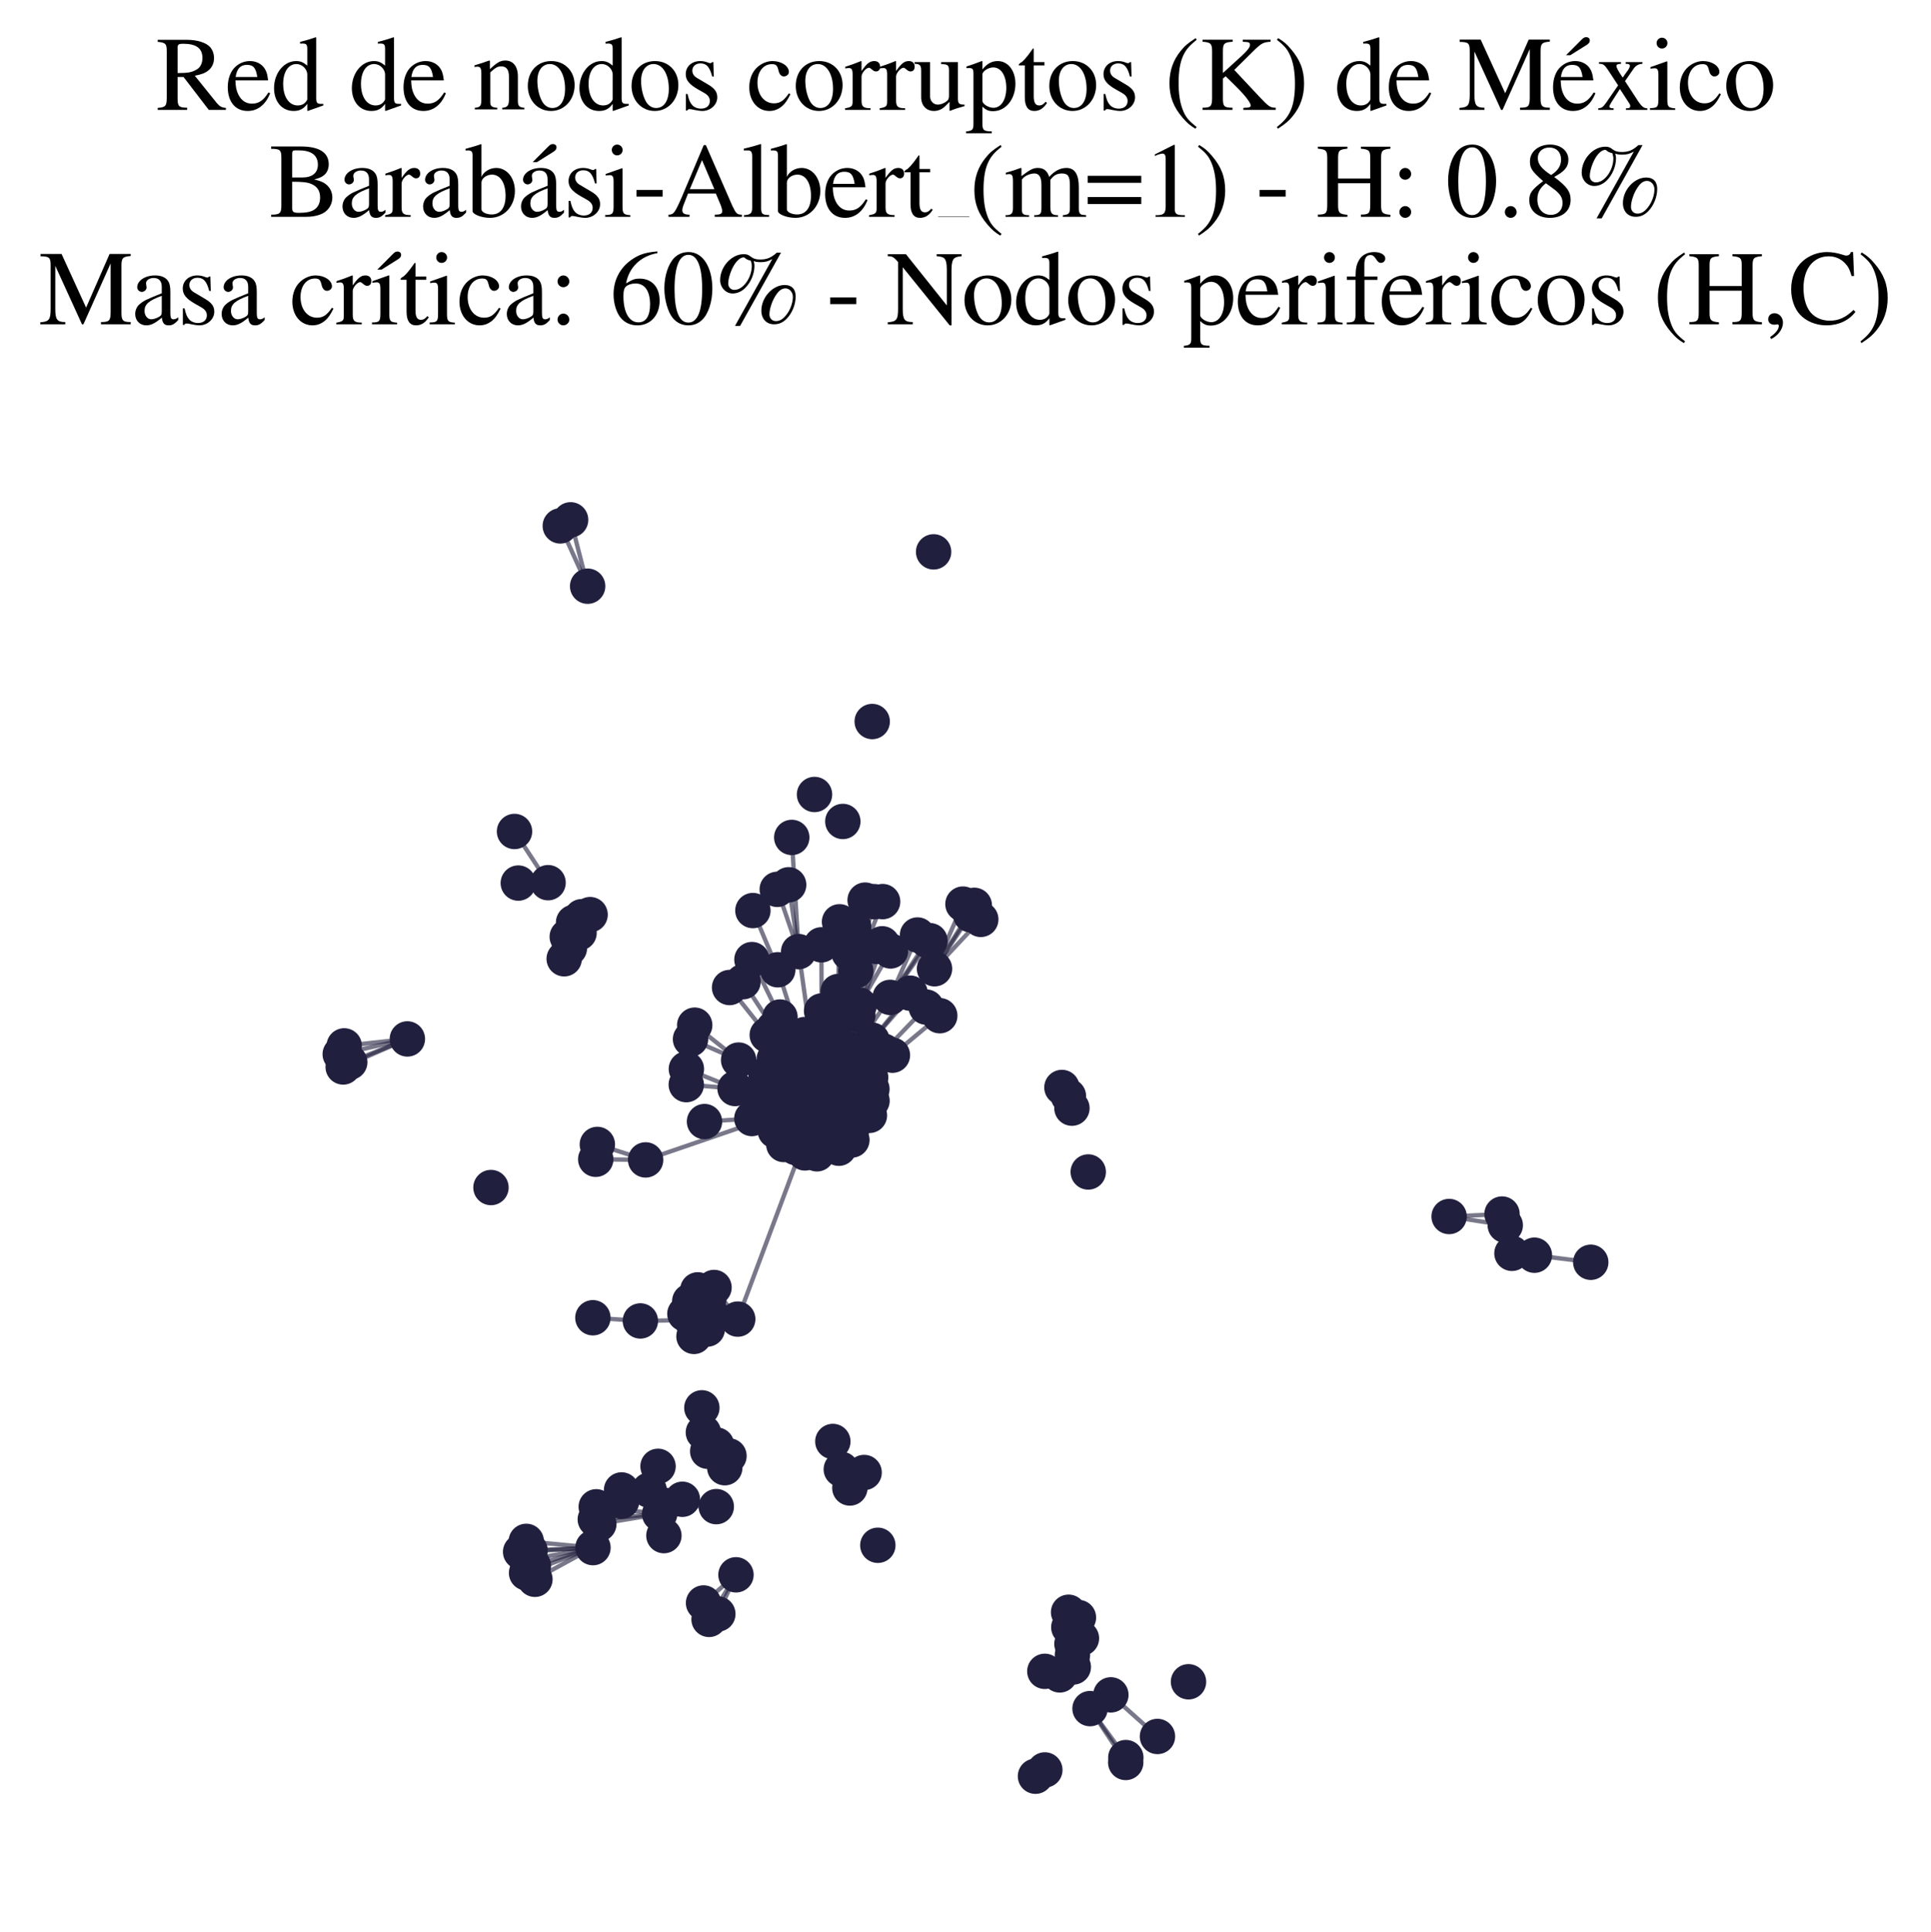 <?xml version="1.0" encoding="utf-8" standalone="no"?>
<!DOCTYPE svg PUBLIC "-//W3C//DTD SVG 1.1//EN"
  "http://www.w3.org/Graphics/SVG/1.1/DTD/svg11.dtd">
<svg xmlns:xlink="http://www.w3.org/1999/xlink" width="178.023pt" height="178.093pt" viewBox="0 0 178.023 178.093" xmlns="http://www.w3.org/2000/svg" version="1.1">
 <defs>
  <style type="text/css">*{stroke-linejoin: round; stroke-linecap: butt}</style>
 </defs>
 <g id="figure_1">
  <g id="patch_1">
   <path d="M 0 178.093 
L 178.023 178.093 
L 178.023 -0 
L 0 -0 
z
" style="fill: #ffffff"/>
  </g>
  <g id="axes_1">
   <g id="LineCollection_1">
    <path d="M 75.56 101.43 
L 68.013 121.597 
" clip-path="url(#p0f5eefffec)" style="fill: none; stroke: #201f3d; stroke-opacity: 0.6; stroke-width: 0.4"/>
    <path d="M 75.56 101.43 
L 73.629 87.724 
" clip-path="url(#p0f5eefffec)" style="fill: none; stroke: #201f3d; stroke-opacity: 0.6; stroke-width: 0.4"/>
    <path d="M 75.56 101.43 
L 71.809 98.62 
" clip-path="url(#p0f5eefffec)" style="fill: none; stroke: #201f3d; stroke-opacity: 0.6; stroke-width: 0.4"/>
    <path d="M 75.56 101.43 
L 72.545 96.872 
" clip-path="url(#p0f5eefffec)" style="fill: none; stroke: #201f3d; stroke-opacity: 0.6; stroke-width: 0.4"/>
    <path d="M 75.56 101.43 
L 86.156 89.302 
" clip-path="url(#p0f5eefffec)" style="fill: none; stroke: #201f3d; stroke-opacity: 0.6; stroke-width: 0.4"/>
    <path d="M 75.56 101.43 
L 59.521 106.922 
" clip-path="url(#p0f5eefffec)" style="fill: none; stroke: #201f3d; stroke-opacity: 0.6; stroke-width: 0.4"/>
    <path d="M 75.56 101.43 
L 71.91 93.752 
" clip-path="url(#p0f5eefffec)" style="fill: none; stroke: #201f3d; stroke-opacity: 0.6; stroke-width: 0.4"/>
    <path d="M 75.56 101.43 
L 74.211 106.276 
" clip-path="url(#p0f5eefffec)" style="fill: none; stroke: #201f3d; stroke-opacity: 0.6; stroke-width: 0.4"/>
    <path d="M 75.56 101.43 
L 75.726 98.181 
" clip-path="url(#p0f5eefffec)" style="fill: none; stroke: #201f3d; stroke-opacity: 0.6; stroke-width: 0.4"/>
    <path d="M 75.56 101.43 
L 77.334 105.845 
" clip-path="url(#p0f5eefffec)" style="fill: none; stroke: #201f3d; stroke-opacity: 0.6; stroke-width: 0.4"/>
    <path d="M 75.56 101.43 
L 67.767 100.341 
" clip-path="url(#p0f5eefffec)" style="fill: none; stroke: #201f3d; stroke-opacity: 0.6; stroke-width: 0.4"/>
    <path d="M 75.56 101.43 
L 80.266 99.323 
" clip-path="url(#p0f5eefffec)" style="fill: none; stroke: #201f3d; stroke-opacity: 0.6; stroke-width: 0.4"/>
    <path d="M 75.56 101.43 
L 78.896 89.488 
" clip-path="url(#p0f5eefffec)" style="fill: none; stroke: #201f3d; stroke-opacity: 0.6; stroke-width: 0.4"/>
    <path d="M 75.56 101.43 
L 75.791 103.959 
" clip-path="url(#p0f5eefffec)" style="fill: none; stroke: #201f3d; stroke-opacity: 0.6; stroke-width: 0.4"/>
    <path d="M 75.56 101.43 
L 82.274 97.269 
" clip-path="url(#p0f5eefffec)" style="fill: none; stroke: #201f3d; stroke-opacity: 0.6; stroke-width: 0.4"/>
    <path d="M 75.56 101.43 
L 77.405 93.787 
" clip-path="url(#p0f5eefffec)" style="fill: none; stroke: #201f3d; stroke-opacity: 0.6; stroke-width: 0.4"/>
    <path d="M 75.56 101.43 
L 75.744 93.194 
" clip-path="url(#p0f5eefffec)" style="fill: none; stroke: #201f3d; stroke-opacity: 0.6; stroke-width: 0.4"/>
    <path d="M 75.56 101.43 
L 72.661 103.203 
" clip-path="url(#p0f5eefffec)" style="fill: none; stroke: #201f3d; stroke-opacity: 0.6; stroke-width: 0.4"/>
    <path d="M 75.56 101.43 
L 77.271 91.403 
" clip-path="url(#p0f5eefffec)" style="fill: none; stroke: #201f3d; stroke-opacity: 0.6; stroke-width: 0.4"/>
    <path d="M 75.56 101.43 
L 82.064 91.942 
" clip-path="url(#p0f5eefffec)" style="fill: none; stroke: #201f3d; stroke-opacity: 0.6; stroke-width: 0.4"/>
    <path d="M 75.56 101.43 
L 78.999 101.562 
" clip-path="url(#p0f5eefffec)" style="fill: none; stroke: #201f3d; stroke-opacity: 0.6; stroke-width: 0.4"/>
    <path d="M 75.56 101.43 
L 79.219 92.641 
" clip-path="url(#p0f5eefffec)" style="fill: none; stroke: #201f3d; stroke-opacity: 0.6; stroke-width: 0.4"/>
    <path d="M 75.56 101.43 
L 70.734 95.407 
" clip-path="url(#p0f5eefffec)" style="fill: none; stroke: #201f3d; stroke-opacity: 0.6; stroke-width: 0.4"/>
    <path d="M 75.56 101.43 
L 80.393 95.885 
" clip-path="url(#p0f5eefffec)" style="fill: none; stroke: #201f3d; stroke-opacity: 0.6; stroke-width: 0.4"/>
    <path d="M 75.56 101.43 
L 78.909 99.373 
" clip-path="url(#p0f5eefffec)" style="fill: none; stroke: #201f3d; stroke-opacity: 0.6; stroke-width: 0.4"/>
    <path d="M 75.56 101.43 
L 77.996 98.036 
" clip-path="url(#p0f5eefffec)" style="fill: none; stroke: #201f3d; stroke-opacity: 0.6; stroke-width: 0.4"/>
    <path d="M 75.56 101.43 
L 73.853 103.465 
" clip-path="url(#p0f5eefffec)" style="fill: none; stroke: #201f3d; stroke-opacity: 0.6; stroke-width: 0.4"/>
    <path d="M 75.56 101.43 
L 71.705 89.396 
" clip-path="url(#p0f5eefffec)" style="fill: none; stroke: #201f3d; stroke-opacity: 0.6; stroke-width: 0.4"/>
    <path d="M 75.56 101.43 
L 80.154 102.816 
" clip-path="url(#p0f5eefffec)" style="fill: none; stroke: #201f3d; stroke-opacity: 0.6; stroke-width: 0.4"/>
    <path d="M 75.56 101.43 
L 79.089 93.58 
" clip-path="url(#p0f5eefffec)" style="fill: none; stroke: #201f3d; stroke-opacity: 0.6; stroke-width: 0.4"/>
    <path d="M 75.56 101.43 
L 72.263 105.503 
" clip-path="url(#p0f5eefffec)" style="fill: none; stroke: #201f3d; stroke-opacity: 0.6; stroke-width: 0.4"/>
    <path d="M 75.56 101.43 
L 77.424 102.666 
" clip-path="url(#p0f5eefffec)" style="fill: none; stroke: #201f3d; stroke-opacity: 0.6; stroke-width: 0.4"/>
    <path d="M 75.56 101.43 
L 78.623 103.797 
" clip-path="url(#p0f5eefffec)" style="fill: none; stroke: #201f3d; stroke-opacity: 0.6; stroke-width: 0.4"/>
    <path d="M 75.56 101.43 
L 69.315 103.108 
" clip-path="url(#p0f5eefffec)" style="fill: none; stroke: #201f3d; stroke-opacity: 0.6; stroke-width: 0.4"/>
    <path d="M 75.56 101.43 
L 71.17 103.232 
" clip-path="url(#p0f5eefffec)" style="fill: none; stroke: #201f3d; stroke-opacity: 0.6; stroke-width: 0.4"/>
    <path d="M 75.56 101.43 
L 70.283 100.966 
" clip-path="url(#p0f5eefffec)" style="fill: none; stroke: #201f3d; stroke-opacity: 0.6; stroke-width: 0.4"/>
    <path d="M 75.56 101.43 
L 71.322 94.812 
" clip-path="url(#p0f5eefffec)" style="fill: none; stroke: #201f3d; stroke-opacity: 0.6; stroke-width: 0.4"/>
    <path d="M 75.56 101.43 
L 70.619 99.043 
" clip-path="url(#p0f5eefffec)" style="fill: none; stroke: #201f3d; stroke-opacity: 0.6; stroke-width: 0.4"/>
    <path d="M 75.56 101.43 
L 76.045 105.572 
" clip-path="url(#p0f5eefffec)" style="fill: none; stroke: #201f3d; stroke-opacity: 0.6; stroke-width: 0.4"/>
    <path d="M 75.56 101.43 
L 72.105 100.043 
" clip-path="url(#p0f5eefffec)" style="fill: none; stroke: #201f3d; stroke-opacity: 0.6; stroke-width: 0.4"/>
    <path d="M 75.56 101.43 
L 72.821 101.978 
" clip-path="url(#p0f5eefffec)" style="fill: none; stroke: #201f3d; stroke-opacity: 0.6; stroke-width: 0.4"/>
    <path d="M 75.56 101.43 
L 72.686 97.955 
" clip-path="url(#p0f5eefffec)" style="fill: none; stroke: #201f3d; stroke-opacity: 0.6; stroke-width: 0.4"/>
    <path d="M 75.56 101.43 
L 68.096 97.719 
" clip-path="url(#p0f5eefffec)" style="fill: none; stroke: #201f3d; stroke-opacity: 0.6; stroke-width: 0.4"/>
    <path d="M 75.56 101.43 
L 71.479 104.245 
" clip-path="url(#p0f5eefffec)" style="fill: none; stroke: #201f3d; stroke-opacity: 0.6; stroke-width: 0.4"/>
    <path d="M 75.56 101.43 
L 81.472 96.901 
" clip-path="url(#p0f5eefffec)" style="fill: none; stroke: #201f3d; stroke-opacity: 0.6; stroke-width: 0.4"/>
    <path d="M 75.56 101.43 
L 77.985 101.267 
" clip-path="url(#p0f5eefffec)" style="fill: none; stroke: #201f3d; stroke-opacity: 0.6; stroke-width: 0.4"/>
    <path d="M 75.56 101.43 
L 75.516 96.711 
" clip-path="url(#p0f5eefffec)" style="fill: none; stroke: #201f3d; stroke-opacity: 0.6; stroke-width: 0.4"/>
    <path d="M 75.56 101.43 
L 78.297 96.698 
" clip-path="url(#p0f5eefffec)" style="fill: none; stroke: #201f3d; stroke-opacity: 0.6; stroke-width: 0.4"/>
    <path d="M 75.56 101.43 
L 70.86 102.251 
" clip-path="url(#p0f5eefffec)" style="fill: none; stroke: #201f3d; stroke-opacity: 0.6; stroke-width: 0.4"/>
    <path d="M 75.56 101.43 
L 79.57 98.202 
" clip-path="url(#p0f5eefffec)" style="fill: none; stroke: #201f3d; stroke-opacity: 0.6; stroke-width: 0.4"/>
    <path d="M 75.56 101.43 
L 73.11 100.535 
" clip-path="url(#p0f5eefffec)" style="fill: none; stroke: #201f3d; stroke-opacity: 0.6; stroke-width: 0.4"/>
    <path d="M 75.56 101.43 
L 74.182 95.37 
" clip-path="url(#p0f5eefffec)" style="fill: none; stroke: #201f3d; stroke-opacity: 0.6; stroke-width: 0.4"/>
    <path d="M 75.56 101.43 
L 76.364 96.124 
" clip-path="url(#p0f5eefffec)" style="fill: none; stroke: #201f3d; stroke-opacity: 0.6; stroke-width: 0.4"/>
    <path d="M 75.56 101.43 
L 73.742 97.112 
" clip-path="url(#p0f5eefffec)" style="fill: none; stroke: #201f3d; stroke-opacity: 0.6; stroke-width: 0.4"/>
    <path d="M 75.56 101.43 
L 74.504 97.864 
" clip-path="url(#p0f5eefffec)" style="fill: none; stroke: #201f3d; stroke-opacity: 0.6; stroke-width: 0.4"/>
    <path d="M 75.56 101.43 
L 79.172 102.854 
" clip-path="url(#p0f5eefffec)" style="fill: none; stroke: #201f3d; stroke-opacity: 0.6; stroke-width: 0.4"/>
    <path d="M 75.56 101.43 
L 78.243 98.126 
" clip-path="url(#p0f5eefffec)" style="fill: none; stroke: #201f3d; stroke-opacity: 0.6; stroke-width: 0.4"/>
    <path d="M 75.56 101.43 
L 75.41 95.665 
" clip-path="url(#p0f5eefffec)" style="fill: none; stroke: #201f3d; stroke-opacity: 0.6; stroke-width: 0.4"/>
    <path d="M 75.56 101.43 
L 80.383 100.393 
" clip-path="url(#p0f5eefffec)" style="fill: none; stroke: #201f3d; stroke-opacity: 0.6; stroke-width: 0.4"/>
    <path d="M 75.56 101.43 
L 73.36 105.781 
" clip-path="url(#p0f5eefffec)" style="fill: none; stroke: #201f3d; stroke-opacity: 0.6; stroke-width: 0.4"/>
    <path d="M 75.56 101.43 
L 74.573 104.869 
" clip-path="url(#p0f5eefffec)" style="fill: none; stroke: #201f3d; stroke-opacity: 0.6; stroke-width: 0.4"/>
    <path d="M 75.56 101.43 
L 77.24 96.647 
" clip-path="url(#p0f5eefffec)" style="fill: none; stroke: #201f3d; stroke-opacity: 0.6; stroke-width: 0.4"/>
    <path d="M 75.56 101.43 
L 71.049 99.95 
" clip-path="url(#p0f5eefffec)" style="fill: none; stroke: #201f3d; stroke-opacity: 0.6; stroke-width: 0.4"/>
    <path d="M 75.56 101.43 
L 78.538 105.085 
" clip-path="url(#p0f5eefffec)" style="fill: none; stroke: #201f3d; stroke-opacity: 0.6; stroke-width: 0.4"/>
    <path d="M 75.56 101.43 
L 71.381 97.628 
" clip-path="url(#p0f5eefffec)" style="fill: none; stroke: #201f3d; stroke-opacity: 0.6; stroke-width: 0.4"/>
    <path d="M 75.56 101.43 
L 78.996 99.89 
" clip-path="url(#p0f5eefffec)" style="fill: none; stroke: #201f3d; stroke-opacity: 0.6; stroke-width: 0.4"/>
    <path d="M 75.56 101.43 
L 73.276 96.003 
" clip-path="url(#p0f5eefffec)" style="fill: none; stroke: #201f3d; stroke-opacity: 0.6; stroke-width: 0.4"/>
    <path d="M 75.56 101.43 
L 76.696 99.844 
" clip-path="url(#p0f5eefffec)" style="fill: none; stroke: #201f3d; stroke-opacity: 0.6; stroke-width: 0.4"/>
    <path d="M 75.56 101.43 
L 74.458 99.522 
" clip-path="url(#p0f5eefffec)" style="fill: none; stroke: #201f3d; stroke-opacity: 0.6; stroke-width: 0.4"/>
    <path d="M 75.56 101.43 
L 73.109 98.929 
" clip-path="url(#p0f5eefffec)" style="fill: none; stroke: #201f3d; stroke-opacity: 0.6; stroke-width: 0.4"/>
    <path d="M 75.56 101.43 
L 77.259 104.44 
" clip-path="url(#p0f5eefffec)" style="fill: none; stroke: #201f3d; stroke-opacity: 0.6; stroke-width: 0.4"/>
    <path d="M 75.56 101.43 
L 74.474 96.158 
" clip-path="url(#p0f5eefffec)" style="fill: none; stroke: #201f3d; stroke-opacity: 0.6; stroke-width: 0.4"/>
    <path d="M 75.56 101.43 
L 80.392 101.477 
" clip-path="url(#p0f5eefffec)" style="fill: none; stroke: #201f3d; stroke-opacity: 0.6; stroke-width: 0.4"/>
    <path d="M 75.56 101.43 
L 76.831 98.159 
" clip-path="url(#p0f5eefffec)" style="fill: none; stroke: #201f3d; stroke-opacity: 0.6; stroke-width: 0.4"/>
    <path d="M 75.56 101.43 
L 72.756 104.559 
" clip-path="url(#p0f5eefffec)" style="fill: none; stroke: #201f3d; stroke-opacity: 0.6; stroke-width: 0.4"/>
    <path d="M 75.56 101.43 
L 71.424 101.282 
" clip-path="url(#p0f5eefffec)" style="fill: none; stroke: #201f3d; stroke-opacity: 0.6; stroke-width: 0.4"/>
    <path d="M 75.56 101.43 
L 75.317 106.36 
" clip-path="url(#p0f5eefffec)" style="fill: none; stroke: #201f3d; stroke-opacity: 0.6; stroke-width: 0.4"/>
    <path d="M 68.013 121.597 
L 64.334 118.901 
" clip-path="url(#p0f5eefffec)" style="fill: none; stroke: #201f3d; stroke-opacity: 0.6; stroke-width: 0.4"/>
    <path d="M 68.013 121.597 
L 63.591 119.949 
" clip-path="url(#p0f5eefffec)" style="fill: none; stroke: #201f3d; stroke-opacity: 0.6; stroke-width: 0.4"/>
    <path d="M 68.013 121.597 
L 59.037 121.766 
" clip-path="url(#p0f5eefffec)" style="fill: none; stroke: #201f3d; stroke-opacity: 0.6; stroke-width: 0.4"/>
    <path d="M 68.013 121.597 
L 63.141 121.115 
" clip-path="url(#p0f5eefffec)" style="fill: none; stroke: #201f3d; stroke-opacity: 0.6; stroke-width: 0.4"/>
    <path d="M 68.013 121.597 
L 65.575 121.181 
" clip-path="url(#p0f5eefffec)" style="fill: none; stroke: #201f3d; stroke-opacity: 0.6; stroke-width: 0.4"/>
    <path d="M 68.013 121.597 
L 63.98 123.191 
" clip-path="url(#p0f5eefffec)" style="fill: none; stroke: #201f3d; stroke-opacity: 0.6; stroke-width: 0.4"/>
    <path d="M 68.013 121.597 
L 63.915 121.975 
" clip-path="url(#p0f5eefffec)" style="fill: none; stroke: #201f3d; stroke-opacity: 0.6; stroke-width: 0.4"/>
    <path d="M 68.013 121.597 
L 65.337 119.74 
" clip-path="url(#p0f5eefffec)" style="fill: none; stroke: #201f3d; stroke-opacity: 0.6; stroke-width: 0.4"/>
    <path d="M 68.013 121.597 
L 65.828 118.682 
" clip-path="url(#p0f5eefffec)" style="fill: none; stroke: #201f3d; stroke-opacity: 0.6; stroke-width: 0.4"/>
    <path d="M 68.013 121.597 
L 64.577 120.562 
" clip-path="url(#p0f5eefffec)" style="fill: none; stroke: #201f3d; stroke-opacity: 0.6; stroke-width: 0.4"/>
    <path d="M 68.013 121.597 
L 65.205 122.515 
" clip-path="url(#p0f5eefffec)" style="fill: none; stroke: #201f3d; stroke-opacity: 0.6; stroke-width: 0.4"/>
    <path d="M 138.774 112.945 
L 133.597 112.139 
" clip-path="url(#p0f5eefffec)" style="fill: none; stroke: #201f3d; stroke-opacity: 0.6; stroke-width: 0.4"/>
    <path d="M 73.629 87.724 
L 72.994 77.196 
" clip-path="url(#p0f5eefffec)" style="fill: none; stroke: #201f3d; stroke-opacity: 0.6; stroke-width: 0.4"/>
    <path d="M 73.629 87.724 
L 71.656 81.983 
" clip-path="url(#p0f5eefffec)" style="fill: none; stroke: #201f3d; stroke-opacity: 0.6; stroke-width: 0.4"/>
    <path d="M 73.629 87.724 
L 72.708 81.563 
" clip-path="url(#p0f5eefffec)" style="fill: none; stroke: #201f3d; stroke-opacity: 0.6; stroke-width: 0.4"/>
    <path d="M 54.176 54.036 
L 51.655 48.479 
" clip-path="url(#p0f5eefffec)" style="fill: none; stroke: #201f3d; stroke-opacity: 0.6; stroke-width: 0.4"/>
    <path d="M 54.176 54.036 
L 52.606 47.92 
" clip-path="url(#p0f5eefffec)" style="fill: none; stroke: #201f3d; stroke-opacity: 0.6; stroke-width: 0.4"/>
    <path d="M 86.156 89.302 
L 90.42 84.751 
" clip-path="url(#p0f5eefffec)" style="fill: none; stroke: #201f3d; stroke-opacity: 0.6; stroke-width: 0.4"/>
    <path d="M 86.156 89.302 
L 88.777 83.341 
" clip-path="url(#p0f5eefffec)" style="fill: none; stroke: #201f3d; stroke-opacity: 0.6; stroke-width: 0.4"/>
    <path d="M 86.156 89.302 
L 89.487 84.322 
" clip-path="url(#p0f5eefffec)" style="fill: none; stroke: #201f3d; stroke-opacity: 0.6; stroke-width: 0.4"/>
    <path d="M 86.156 89.302 
L 89.822 83.456 
" clip-path="url(#p0f5eefffec)" style="fill: none; stroke: #201f3d; stroke-opacity: 0.6; stroke-width: 0.4"/>
    <path d="M 59.521 106.922 
L 55.071 105.496 
" clip-path="url(#p0f5eefffec)" style="fill: none; stroke: #201f3d; stroke-opacity: 0.6; stroke-width: 0.4"/>
    <path d="M 59.521 106.922 
L 54.922 106.863 
" clip-path="url(#p0f5eefffec)" style="fill: none; stroke: #201f3d; stroke-opacity: 0.6; stroke-width: 0.4"/>
    <path d="M 83.908 91.552 
L 80.393 95.885 
" clip-path="url(#p0f5eefffec)" style="fill: none; stroke: #201f3d; stroke-opacity: 0.6; stroke-width: 0.4"/>
    <path d="M 71.91 93.752 
L 69.323 88.457 
" clip-path="url(#p0f5eefffec)" style="fill: none; stroke: #201f3d; stroke-opacity: 0.6; stroke-width: 0.4"/>
    <path d="M 141.46 115.706 
L 146.656 116.357 
" clip-path="url(#p0f5eefffec)" style="fill: none; stroke: #201f3d; stroke-opacity: 0.6; stroke-width: 0.4"/>
    <path d="M 102.412 156.235 
L 106.709 160.07 
" clip-path="url(#p0f5eefffec)" style="fill: none; stroke: #201f3d; stroke-opacity: 0.6; stroke-width: 0.4"/>
    <path d="M 54.668 142.661 
L 47.998 143.051 
" clip-path="url(#p0f5eefffec)" style="fill: none; stroke: #201f3d; stroke-opacity: 0.6; stroke-width: 0.4"/>
    <path d="M 54.668 142.661 
L 49.177 144.329 
" clip-path="url(#p0f5eefffec)" style="fill: none; stroke: #201f3d; stroke-opacity: 0.6; stroke-width: 0.4"/>
    <path d="M 54.668 142.661 
L 49.316 145.581 
" clip-path="url(#p0f5eefffec)" style="fill: none; stroke: #201f3d; stroke-opacity: 0.6; stroke-width: 0.4"/>
    <path d="M 54.668 142.661 
L 48.546 144.996 
" clip-path="url(#p0f5eefffec)" style="fill: none; stroke: #201f3d; stroke-opacity: 0.6; stroke-width: 0.4"/>
    <path d="M 54.668 142.661 
L 48.565 143.831 
" clip-path="url(#p0f5eefffec)" style="fill: none; stroke: #201f3d; stroke-opacity: 0.6; stroke-width: 0.4"/>
    <path d="M 54.668 142.661 
L 48.518 142.085 
" clip-path="url(#p0f5eefffec)" style="fill: none; stroke: #201f3d; stroke-opacity: 0.6; stroke-width: 0.4"/>
    <path d="M 54.668 142.661 
L 48.87 142.924 
" clip-path="url(#p0f5eefffec)" style="fill: none; stroke: #201f3d; stroke-opacity: 0.6; stroke-width: 0.4"/>
    <path d="M 67.767 100.341 
L 63.269 99.982 
" clip-path="url(#p0f5eefffec)" style="fill: none; stroke: #201f3d; stroke-opacity: 0.6; stroke-width: 0.4"/>
    <path d="M 67.767 100.341 
L 63.279 98.541 
" clip-path="url(#p0f5eefffec)" style="fill: none; stroke: #201f3d; stroke-opacity: 0.6; stroke-width: 0.4"/>
    <path d="M 85.499 86.692 
L 82.064 91.942 
" clip-path="url(#p0f5eefffec)" style="fill: none; stroke: #201f3d; stroke-opacity: 0.6; stroke-width: 0.4"/>
    <path d="M 67.851 145.169 
L 66.18 148.779 
" clip-path="url(#p0f5eefffec)" style="fill: none; stroke: #201f3d; stroke-opacity: 0.6; stroke-width: 0.4"/>
    <path d="M 67.851 145.169 
L 64.862 147.765 
" clip-path="url(#p0f5eefffec)" style="fill: none; stroke: #201f3d; stroke-opacity: 0.6; stroke-width: 0.4"/>
    <path d="M 67.851 145.169 
L 65.371 149.277 
" clip-path="url(#p0f5eefffec)" style="fill: none; stroke: #201f3d; stroke-opacity: 0.6; stroke-width: 0.4"/>
    <path d="M 78.896 89.488 
L 80.589 83.117 
" clip-path="url(#p0f5eefffec)" style="fill: none; stroke: #201f3d; stroke-opacity: 0.6; stroke-width: 0.4"/>
    <path d="M 78.896 89.488 
L 81.372 83.112 
" clip-path="url(#p0f5eefffec)" style="fill: none; stroke: #201f3d; stroke-opacity: 0.6; stroke-width: 0.4"/>
    <path d="M 78.896 89.488 
L 79.758 82.974 
" clip-path="url(#p0f5eefffec)" style="fill: none; stroke: #201f3d; stroke-opacity: 0.6; stroke-width: 0.4"/>
    <path d="M 31.367 97.177 
L 37.557 95.77 
" clip-path="url(#p0f5eefffec)" style="fill: none; stroke: #201f3d; stroke-opacity: 0.6; stroke-width: 0.4"/>
    <path d="M 84.591 86.191 
L 82.064 91.942 
" clip-path="url(#p0f5eefffec)" style="fill: none; stroke: #201f3d; stroke-opacity: 0.6; stroke-width: 0.4"/>
    <path d="M 82.274 97.269 
L 86.639 93.63 
" clip-path="url(#p0f5eefffec)" style="fill: none; stroke: #201f3d; stroke-opacity: 0.6; stroke-width: 0.4"/>
    <path d="M 77.405 93.787 
L 78.284 87.856 
" clip-path="url(#p0f5eefffec)" style="fill: none; stroke: #201f3d; stroke-opacity: 0.6; stroke-width: 0.4"/>
    <path d="M 75.744 93.194 
L 75.729 87.096 
" clip-path="url(#p0f5eefffec)" style="fill: none; stroke: #201f3d; stroke-opacity: 0.6; stroke-width: 0.4"/>
    <path d="M 85.392 92.838 
L 81.472 96.901 
" clip-path="url(#p0f5eefffec)" style="fill: none; stroke: #201f3d; stroke-opacity: 0.6; stroke-width: 0.4"/>
    <path d="M 81.335 87.002 
L 79.089 93.58 
" clip-path="url(#p0f5eefffec)" style="fill: none; stroke: #201f3d; stroke-opacity: 0.6; stroke-width: 0.4"/>
    <path d="M 37.557 95.77 
L 32.245 97.917 
" clip-path="url(#p0f5eefffec)" style="fill: none; stroke: #201f3d; stroke-opacity: 0.6; stroke-width: 0.4"/>
    <path d="M 37.557 95.77 
L 31.638 98.354 
" clip-path="url(#p0f5eefffec)" style="fill: none; stroke: #201f3d; stroke-opacity: 0.6; stroke-width: 0.4"/>
    <path d="M 37.557 95.77 
L 31.733 96.411 
" clip-path="url(#p0f5eefffec)" style="fill: none; stroke: #201f3d; stroke-opacity: 0.6; stroke-width: 0.4"/>
    <path d="M 103.782 162.466 
L 100.492 157.503 
" clip-path="url(#p0f5eefffec)" style="fill: none; stroke: #201f3d; stroke-opacity: 0.6; stroke-width: 0.4"/>
    <path d="M 64.047 94.502 
L 68.096 97.719 
" clip-path="url(#p0f5eefffec)" style="fill: none; stroke: #201f3d; stroke-opacity: 0.6; stroke-width: 0.4"/>
    <path d="M 100.492 157.503 
L 103.793 162.017 
" clip-path="url(#p0f5eefffec)" style="fill: none; stroke: #201f3d; stroke-opacity: 0.6; stroke-width: 0.4"/>
    <path d="M 77.271 91.403 
L 78.697 85.414 
" clip-path="url(#p0f5eefffec)" style="fill: none; stroke: #201f3d; stroke-opacity: 0.6; stroke-width: 0.4"/>
    <path d="M 77.271 91.403 
L 77.399 84.974 
" clip-path="url(#p0f5eefffec)" style="fill: none; stroke: #201f3d; stroke-opacity: 0.6; stroke-width: 0.4"/>
    <path d="M 82.064 91.942 
L 85.735 86.718 
" clip-path="url(#p0f5eefffec)" style="fill: none; stroke: #201f3d; stroke-opacity: 0.6; stroke-width: 0.4"/>
    <path d="M 79.219 92.641 
L 82.099 87.66 
" clip-path="url(#p0f5eefffec)" style="fill: none; stroke: #201f3d; stroke-opacity: 0.6; stroke-width: 0.4"/>
    <path d="M 79.219 92.641 
L 80.779 87.242 
" clip-path="url(#p0f5eefffec)" style="fill: none; stroke: #201f3d; stroke-opacity: 0.6; stroke-width: 0.4"/>
    <path d="M 70.734 95.407 
L 67.262 91.032 
" clip-path="url(#p0f5eefffec)" style="fill: none; stroke: #201f3d; stroke-opacity: 0.6; stroke-width: 0.4"/>
    <path d="M 77.561 135.447 
L 78.35 137.166 
" clip-path="url(#p0f5eefffec)" style="fill: none; stroke: #201f3d; stroke-opacity: 0.6; stroke-width: 0.4"/>
    <path d="M 77.561 135.447 
L 79.666 135.738 
" clip-path="url(#p0f5eefffec)" style="fill: none; stroke: #201f3d; stroke-opacity: 0.6; stroke-width: 0.4"/>
    <path d="M 77.561 135.447 
L 76.782 132.878 
" clip-path="url(#p0f5eefffec)" style="fill: none; stroke: #201f3d; stroke-opacity: 0.6; stroke-width: 0.4"/>
    <path d="M 68.502 90.497 
L 71.322 94.812 
" clip-path="url(#p0f5eefffec)" style="fill: none; stroke: #201f3d; stroke-opacity: 0.6; stroke-width: 0.4"/>
    <path d="M 71.705 89.396 
L 69.411 83.938 
" clip-path="url(#p0f5eefffec)" style="fill: none; stroke: #201f3d; stroke-opacity: 0.6; stroke-width: 0.4"/>
    <path d="M 62.91 138.206 
L 57.304 137.345 
" clip-path="url(#p0f5eefffec)" style="fill: none; stroke: #201f3d; stroke-opacity: 0.6; stroke-width: 0.4"/>
    <path d="M 62.91 138.206 
L 57.311 138.385 
" clip-path="url(#p0f5eefffec)" style="fill: none; stroke: #201f3d; stroke-opacity: 0.6; stroke-width: 0.4"/>
    <path d="M 60.813 139.552 
L 54.969 138.9 
" clip-path="url(#p0f5eefffec)" style="fill: none; stroke: #201f3d; stroke-opacity: 0.6; stroke-width: 0.4"/>
    <path d="M 60.813 139.552 
L 54.881 140.057 
" clip-path="url(#p0f5eefffec)" style="fill: none; stroke: #201f3d; stroke-opacity: 0.6; stroke-width: 0.4"/>
    <path d="M 60.813 139.552 
L 55.208 140.486 
" clip-path="url(#p0f5eefffec)" style="fill: none; stroke: #201f3d; stroke-opacity: 0.6; stroke-width: 0.4"/>
    <path d="M 59.037 121.766 
L 54.659 121.472 
" clip-path="url(#p0f5eefffec)" style="fill: none; stroke: #201f3d; stroke-opacity: 0.6; stroke-width: 0.4"/>
    <path d="M 61.176 138.747 
L 66.035 138.884 
" clip-path="url(#p0f5eefffec)" style="fill: none; stroke: #201f3d; stroke-opacity: 0.6; stroke-width: 0.4"/>
    <path d="M 133.597 112.139 
L 138.475 111.912 
" clip-path="url(#p0f5eefffec)" style="fill: none; stroke: #201f3d; stroke-opacity: 0.6; stroke-width: 0.4"/>
    <path d="M 50.528 81.368 
L 47.434 76.647 
" clip-path="url(#p0f5eefffec)" style="fill: none; stroke: #201f3d; stroke-opacity: 0.6; stroke-width: 0.4"/>
    <path d="M 69.315 103.108 
L 64.949 103.389 
" clip-path="url(#p0f5eefffec)" style="fill: none; stroke: #201f3d; stroke-opacity: 0.6; stroke-width: 0.4"/>
    <path d="M 68.096 97.719 
L 63.66 95.792 
" clip-path="url(#p0f5eefffec)" style="fill: none; stroke: #201f3d; stroke-opacity: 0.6; stroke-width: 0.4"/>
   </g>
   <g id="PathCollection_1">
    <defs>
     <path id="mba0d0e89c1" d="M 0 1.581 
C 0.419 1.581 0.822 1.415 1.118 1.118 
C 1.415 0.822 1.581 0.419 1.581 0 
C 1.581 -0.419 1.415 -0.822 1.118 -1.118 
C 0.822 -1.415 0.419 -1.581 0 -1.581 
C -0.419 -1.581 -0.822 -1.415 -1.118 -1.118 
C -1.415 -0.822 -1.581 -0.419 -1.581 0 
C -1.581 0.419 -1.415 0.822 -1.118 1.118 
C -0.822 1.415 -0.419 1.581 0 1.581 
z
" style="stroke: #201f3d; stroke-width: 0.1"/>
    </defs>
    <g clip-path="url(#p0f5eefffec)">
     <use xlink:href="#mba0d0e89c1" x="76.831" y="98.159" style="fill: #201f3d; stroke: #201f3d; stroke-width: 0.1"/>
     <use xlink:href="#mba0d0e89c1" x="47.434" y="76.647" style="fill: #201f3d; stroke: #201f3d; stroke-width: 0.1"/>
     <use xlink:href="#mba0d0e89c1" x="80.589" y="83.117" style="fill: #201f3d; stroke: #201f3d; stroke-width: 0.1"/>
     <use xlink:href="#mba0d0e89c1" x="78.243" y="98.126" style="fill: #201f3d; stroke: #201f3d; stroke-width: 0.1"/>
     <use xlink:href="#mba0d0e89c1" x="62.91" y="138.206" style="fill: #201f3d; stroke: #201f3d; stroke-width: 0.1"/>
     <use xlink:href="#mba0d0e89c1" x="80.393" y="95.885" style="fill: #201f3d; stroke: #201f3d; stroke-width: 0.1"/>
     <use xlink:href="#mba0d0e89c1" x="99.699" y="151.024" style="fill: #201f3d; stroke: #201f3d; stroke-width: 0.1"/>
     <use xlink:href="#mba0d0e89c1" x="78.909" y="99.373" style="fill: #201f3d; stroke: #201f3d; stroke-width: 0.1"/>
     <use xlink:href="#mba0d0e89c1" x="73.109" y="98.929" style="fill: #201f3d; stroke: #201f3d; stroke-width: 0.1"/>
     <use xlink:href="#mba0d0e89c1" x="71.479" y="104.245" style="fill: #201f3d; stroke: #201f3d; stroke-width: 0.1"/>
     <use xlink:href="#mba0d0e89c1" x="74.182" y="95.37" style="fill: #201f3d; stroke: #201f3d; stroke-width: 0.1"/>
     <use xlink:href="#mba0d0e89c1" x="97.698" y="154.396" style="fill: #201f3d; stroke: #201f3d; stroke-width: 0.1"/>
     <use xlink:href="#mba0d0e89c1" x="71.656" y="81.983" style="fill: #201f3d; stroke: #201f3d; stroke-width: 0.1"/>
     <use xlink:href="#mba0d0e89c1" x="98.516" y="148.62" style="fill: #201f3d; stroke: #201f3d; stroke-width: 0.1"/>
     <use xlink:href="#mba0d0e89c1" x="48.546" y="144.996" style="fill: #201f3d; stroke: #201f3d; stroke-width: 0.1"/>
     <use xlink:href="#mba0d0e89c1" x="73.742" y="97.112" style="fill: #201f3d; stroke: #201f3d; stroke-width: 0.1"/>
     <use xlink:href="#mba0d0e89c1" x="96.325" y="154.066" style="fill: #201f3d; stroke: #201f3d; stroke-width: 0.1"/>
     <use xlink:href="#mba0d0e89c1" x="49.316" y="145.581" style="fill: #201f3d; stroke: #201f3d; stroke-width: 0.1"/>
     <use xlink:href="#mba0d0e89c1" x="65.575" y="121.181" style="fill: #201f3d; stroke: #201f3d; stroke-width: 0.1"/>
     <use xlink:href="#mba0d0e89c1" x="52.881" y="85.031" style="fill: #201f3d; stroke: #201f3d; stroke-width: 0.1"/>
     <use xlink:href="#mba0d0e89c1" x="100.327" y="108.034" style="fill: #201f3d; stroke: #201f3d; stroke-width: 0.1"/>
     <use xlink:href="#mba0d0e89c1" x="61.207" y="141.555" style="fill: #201f3d; stroke: #201f3d; stroke-width: 0.1"/>
     <use xlink:href="#mba0d0e89c1" x="79.172" y="102.854" style="fill: #201f3d; stroke: #201f3d; stroke-width: 0.1"/>
     <use xlink:href="#mba0d0e89c1" x="45.264" y="109.468" style="fill: #201f3d; stroke: #201f3d; stroke-width: 0.1"/>
     <use xlink:href="#mba0d0e89c1" x="63.141" y="121.115" style="fill: #201f3d; stroke: #201f3d; stroke-width: 0.1"/>
     <use xlink:href="#mba0d0e89c1" x="81.335" y="87.002" style="fill: #201f3d; stroke: #201f3d; stroke-width: 0.1"/>
     <use xlink:href="#mba0d0e89c1" x="97.901" y="100.244" style="fill: #201f3d; stroke: #201f3d; stroke-width: 0.1"/>
     <use xlink:href="#mba0d0e89c1" x="78.35" y="137.166" style="fill: #201f3d; stroke: #201f3d; stroke-width: 0.1"/>
     <use xlink:href="#mba0d0e89c1" x="64.949" y="103.389" style="fill: #201f3d; stroke: #201f3d; stroke-width: 0.1"/>
     <use xlink:href="#mba0d0e89c1" x="67.262" y="91.032" style="fill: #201f3d; stroke: #201f3d; stroke-width: 0.1"/>
     <use xlink:href="#mba0d0e89c1" x="31.733" y="96.411" style="fill: #201f3d; stroke: #201f3d; stroke-width: 0.1"/>
     <use xlink:href="#mba0d0e89c1" x="69.323" y="88.457" style="fill: #201f3d; stroke: #201f3d; stroke-width: 0.1"/>
     <use xlink:href="#mba0d0e89c1" x="59.521" y="106.922" style="fill: #201f3d; stroke: #201f3d; stroke-width: 0.1"/>
     <use xlink:href="#mba0d0e89c1" x="64.334" y="118.901" style="fill: #201f3d; stroke: #201f3d; stroke-width: 0.1"/>
     <use xlink:href="#mba0d0e89c1" x="84.591" y="86.191" style="fill: #201f3d; stroke: #201f3d; stroke-width: 0.1"/>
     <use xlink:href="#mba0d0e89c1" x="77.334" y="105.845" style="fill: #201f3d; stroke: #201f3d; stroke-width: 0.1"/>
     <use xlink:href="#mba0d0e89c1" x="80.154" y="102.816" style="fill: #201f3d; stroke: #201f3d; stroke-width: 0.1"/>
     <use xlink:href="#mba0d0e89c1" x="68.502" y="90.497" style="fill: #201f3d; stroke: #201f3d; stroke-width: 0.1"/>
     <use xlink:href="#mba0d0e89c1" x="63.66" y="95.792" style="fill: #201f3d; stroke: #201f3d; stroke-width: 0.1"/>
     <use xlink:href="#mba0d0e89c1" x="72.821" y="101.978" style="fill: #201f3d; stroke: #201f3d; stroke-width: 0.1"/>
     <use xlink:href="#mba0d0e89c1" x="76.045" y="105.572" style="fill: #201f3d; stroke: #201f3d; stroke-width: 0.1"/>
     <use xlink:href="#mba0d0e89c1" x="68.096" y="97.719" style="fill: #201f3d; stroke: #201f3d; stroke-width: 0.1"/>
     <use xlink:href="#mba0d0e89c1" x="54.969" y="138.9" style="fill: #201f3d; stroke: #201f3d; stroke-width: 0.1"/>
     <use xlink:href="#mba0d0e89c1" x="75.317" y="106.36" style="fill: #201f3d; stroke: #201f3d; stroke-width: 0.1"/>
     <use xlink:href="#mba0d0e89c1" x="78.623" y="103.797" style="fill: #201f3d; stroke: #201f3d; stroke-width: 0.1"/>
     <use xlink:href="#mba0d0e89c1" x="72.263" y="105.503" style="fill: #201f3d; stroke: #201f3d; stroke-width: 0.1"/>
     <use xlink:href="#mba0d0e89c1" x="133.597" y="112.139" style="fill: #201f3d; stroke: #201f3d; stroke-width: 0.1"/>
     <use xlink:href="#mba0d0e89c1" x="65.337" y="119.74" style="fill: #201f3d; stroke: #201f3d; stroke-width: 0.1"/>
     <use xlink:href="#mba0d0e89c1" x="77.271" y="91.403" style="fill: #201f3d; stroke: #201f3d; stroke-width: 0.1"/>
     <use xlink:href="#mba0d0e89c1" x="102.412" y="156.235" style="fill: #201f3d; stroke: #201f3d; stroke-width: 0.1"/>
     <use xlink:href="#mba0d0e89c1" x="89.487" y="84.322" style="fill: #201f3d; stroke: #201f3d; stroke-width: 0.1"/>
     <use xlink:href="#mba0d0e89c1" x="79.089" y="93.58" style="fill: #201f3d; stroke: #201f3d; stroke-width: 0.1"/>
     <use xlink:href="#mba0d0e89c1" x="51.655" y="48.479" style="fill: #201f3d; stroke: #201f3d; stroke-width: 0.1"/>
     <use xlink:href="#mba0d0e89c1" x="50.528" y="81.368" style="fill: #201f3d; stroke: #201f3d; stroke-width: 0.1"/>
     <use xlink:href="#mba0d0e89c1" x="72.708" y="81.563" style="fill: #201f3d; stroke: #201f3d; stroke-width: 0.1"/>
     <use xlink:href="#mba0d0e89c1" x="141.46" y="115.706" style="fill: #201f3d; stroke: #201f3d; stroke-width: 0.1"/>
     <use xlink:href="#mba0d0e89c1" x="52.493" y="87.409" style="fill: #201f3d; stroke: #201f3d; stroke-width: 0.1"/>
     <use xlink:href="#mba0d0e89c1" x="75.729" y="87.096" style="fill: #201f3d; stroke: #201f3d; stroke-width: 0.1"/>
     <use xlink:href="#mba0d0e89c1" x="146.656" y="116.357" style="fill: #201f3d; stroke: #201f3d; stroke-width: 0.1"/>
     <use xlink:href="#mba0d0e89c1" x="77.405" y="93.787" style="fill: #201f3d; stroke: #201f3d; stroke-width: 0.1"/>
     <use xlink:href="#mba0d0e89c1" x="54.922" y="106.863" style="fill: #201f3d; stroke: #201f3d; stroke-width: 0.1"/>
     <use xlink:href="#mba0d0e89c1" x="47.998" y="143.051" style="fill: #201f3d; stroke: #201f3d; stroke-width: 0.1"/>
     <use xlink:href="#mba0d0e89c1" x="75.516" y="96.711" style="fill: #201f3d; stroke: #201f3d; stroke-width: 0.1"/>
     <use xlink:href="#mba0d0e89c1" x="80.93" y="142.446" style="fill: #201f3d; stroke: #201f3d; stroke-width: 0.1"/>
     <use xlink:href="#mba0d0e89c1" x="90.42" y="84.751" style="fill: #201f3d; stroke: #201f3d; stroke-width: 0.1"/>
     <use xlink:href="#mba0d0e89c1" x="100.492" y="157.503" style="fill: #201f3d; stroke: #201f3d; stroke-width: 0.1"/>
     <use xlink:href="#mba0d0e89c1" x="63.269" y="99.982" style="fill: #201f3d; stroke: #201f3d; stroke-width: 0.1"/>
     <use xlink:href="#mba0d0e89c1" x="72.545" y="96.872" style="fill: #201f3d; stroke: #201f3d; stroke-width: 0.1"/>
     <use xlink:href="#mba0d0e89c1" x="55.071" y="105.496" style="fill: #201f3d; stroke: #201f3d; stroke-width: 0.1"/>
     <use xlink:href="#mba0d0e89c1" x="138.475" y="111.912" style="fill: #201f3d; stroke: #201f3d; stroke-width: 0.1"/>
     <use xlink:href="#mba0d0e89c1" x="57.304" y="137.345" style="fill: #201f3d; stroke: #201f3d; stroke-width: 0.1"/>
     <use xlink:href="#mba0d0e89c1" x="71.809" y="98.62" style="fill: #201f3d; stroke: #201f3d; stroke-width: 0.1"/>
     <use xlink:href="#mba0d0e89c1" x="78.996" y="99.89" style="fill: #201f3d; stroke: #201f3d; stroke-width: 0.1"/>
     <use xlink:href="#mba0d0e89c1" x="78.999" y="101.562" style="fill: #201f3d; stroke: #201f3d; stroke-width: 0.1"/>
     <use xlink:href="#mba0d0e89c1" x="89.822" y="83.456" style="fill: #201f3d; stroke: #201f3d; stroke-width: 0.1"/>
     <use xlink:href="#mba0d0e89c1" x="95.463" y="163.734" style="fill: #201f3d; stroke: #201f3d; stroke-width: 0.1"/>
     <use xlink:href="#mba0d0e89c1" x="71.91" y="93.752" style="fill: #201f3d; stroke: #201f3d; stroke-width: 0.1"/>
     <use xlink:href="#mba0d0e89c1" x="79.758" y="82.974" style="fill: #201f3d; stroke: #201f3d; stroke-width: 0.1"/>
     <use xlink:href="#mba0d0e89c1" x="98.536" y="150.008" style="fill: #201f3d; stroke: #201f3d; stroke-width: 0.1"/>
     <use xlink:href="#mba0d0e89c1" x="47.783" y="81.403" style="fill: #201f3d; stroke: #201f3d; stroke-width: 0.1"/>
     <use xlink:href="#mba0d0e89c1" x="109.571" y="155.029" style="fill: #201f3d; stroke: #201f3d; stroke-width: 0.1"/>
     <use xlink:href="#mba0d0e89c1" x="76.696" y="99.844" style="fill: #201f3d; stroke: #201f3d; stroke-width: 0.1"/>
     <use xlink:href="#mba0d0e89c1" x="82.274" y="97.269" style="fill: #201f3d; stroke: #201f3d; stroke-width: 0.1"/>
     <use xlink:href="#mba0d0e89c1" x="80.411" y="66.511" style="fill: #201f3d; stroke: #201f3d; stroke-width: 0.1"/>
     <use xlink:href="#mba0d0e89c1" x="74.474" y="96.158" style="fill: #201f3d; stroke: #201f3d; stroke-width: 0.1"/>
     <use xlink:href="#mba0d0e89c1" x="65.244" y="133.78" style="fill: #201f3d; stroke: #201f3d; stroke-width: 0.1"/>
     <use xlink:href="#mba0d0e89c1" x="69.315" y="103.108" style="fill: #201f3d; stroke: #201f3d; stroke-width: 0.1"/>
     <use xlink:href="#mba0d0e89c1" x="73.36" y="105.781" style="fill: #201f3d; stroke: #201f3d; stroke-width: 0.1"/>
     <use xlink:href="#mba0d0e89c1" x="54.176" y="54.036" style="fill: #201f3d; stroke: #201f3d; stroke-width: 0.1"/>
     <use xlink:href="#mba0d0e89c1" x="76.782" y="132.878" style="fill: #201f3d; stroke: #201f3d; stroke-width: 0.1"/>
     <use xlink:href="#mba0d0e89c1" x="53.632" y="84.505" style="fill: #201f3d; stroke: #201f3d; stroke-width: 0.1"/>
     <use xlink:href="#mba0d0e89c1" x="74.211" y="106.276" style="fill: #201f3d; stroke: #201f3d; stroke-width: 0.1"/>
     <use xlink:href="#mba0d0e89c1" x="52.015" y="88.382" style="fill: #201f3d; stroke: #201f3d; stroke-width: 0.1"/>
     <use xlink:href="#mba0d0e89c1" x="98.5" y="101.045" style="fill: #201f3d; stroke: #201f3d; stroke-width: 0.1"/>
     <use xlink:href="#mba0d0e89c1" x="86.156" y="89.302" style="fill: #201f3d; stroke: #201f3d; stroke-width: 0.1"/>
     <use xlink:href="#mba0d0e89c1" x="81.372" y="83.112" style="fill: #201f3d; stroke: #201f3d; stroke-width: 0.1"/>
     <use xlink:href="#mba0d0e89c1" x="99.423" y="149.106" style="fill: #201f3d; stroke: #201f3d; stroke-width: 0.1"/>
     <use xlink:href="#mba0d0e89c1" x="64.047" y="94.502" style="fill: #201f3d; stroke: #201f3d; stroke-width: 0.1"/>
     <use xlink:href="#mba0d0e89c1" x="57.311" y="138.385" style="fill: #201f3d; stroke: #201f3d; stroke-width: 0.1"/>
     <use xlink:href="#mba0d0e89c1" x="70.283" y="100.966" style="fill: #201f3d; stroke: #201f3d; stroke-width: 0.1"/>
     <use xlink:href="#mba0d0e89c1" x="138.774" y="112.945" style="fill: #201f3d; stroke: #201f3d; stroke-width: 0.1"/>
     <use xlink:href="#mba0d0e89c1" x="66.819" y="135.296" style="fill: #201f3d; stroke: #201f3d; stroke-width: 0.1"/>
     <use xlink:href="#mba0d0e89c1" x="54.668" y="142.661" style="fill: #201f3d; stroke: #201f3d; stroke-width: 0.1"/>
     <use xlink:href="#mba0d0e89c1" x="48.518" y="142.085" style="fill: #201f3d; stroke: #201f3d; stroke-width: 0.1"/>
     <use xlink:href="#mba0d0e89c1" x="37.557" y="95.77" style="fill: #201f3d; stroke: #201f3d; stroke-width: 0.1"/>
     <use xlink:href="#mba0d0e89c1" x="49.177" y="144.329" style="fill: #201f3d; stroke: #201f3d; stroke-width: 0.1"/>
     <use xlink:href="#mba0d0e89c1" x="77.996" y="98.036" style="fill: #201f3d; stroke: #201f3d; stroke-width: 0.1"/>
     <use xlink:href="#mba0d0e89c1" x="60.666" y="135.168" style="fill: #201f3d; stroke: #201f3d; stroke-width: 0.1"/>
     <use xlink:href="#mba0d0e89c1" x="75.744" y="93.194" style="fill: #201f3d; stroke: #201f3d; stroke-width: 0.1"/>
     <use xlink:href="#mba0d0e89c1" x="81.472" y="96.901" style="fill: #201f3d; stroke: #201f3d; stroke-width: 0.1"/>
     <use xlink:href="#mba0d0e89c1" x="77.985" y="101.267" style="fill: #201f3d; stroke: #201f3d; stroke-width: 0.1"/>
     <use xlink:href="#mba0d0e89c1" x="77.259" y="104.44" style="fill: #201f3d; stroke: #201f3d; stroke-width: 0.1"/>
     <use xlink:href="#mba0d0e89c1" x="76.364" y="96.124" style="fill: #201f3d; stroke: #201f3d; stroke-width: 0.1"/>
     <use xlink:href="#mba0d0e89c1" x="139.391" y="115.533" style="fill: #201f3d; stroke: #201f3d; stroke-width: 0.1"/>
     <use xlink:href="#mba0d0e89c1" x="70.619" y="99.043" style="fill: #201f3d; stroke: #201f3d; stroke-width: 0.1"/>
     <use xlink:href="#mba0d0e89c1" x="74.504" y="97.864" style="fill: #201f3d; stroke: #201f3d; stroke-width: 0.1"/>
     <use xlink:href="#mba0d0e89c1" x="54.402" y="84.313" style="fill: #201f3d; stroke: #201f3d; stroke-width: 0.1"/>
     <use xlink:href="#mba0d0e89c1" x="64.862" y="147.765" style="fill: #201f3d; stroke: #201f3d; stroke-width: 0.1"/>
     <use xlink:href="#mba0d0e89c1" x="103.782" y="162.466" style="fill: #201f3d; stroke: #201f3d; stroke-width: 0.1"/>
     <use xlink:href="#mba0d0e89c1" x="70.734" y="95.407" style="fill: #201f3d; stroke: #201f3d; stroke-width: 0.1"/>
     <use xlink:href="#mba0d0e89c1" x="71.322" y="94.812" style="fill: #201f3d; stroke: #201f3d; stroke-width: 0.1"/>
     <use xlink:href="#mba0d0e89c1" x="82.064" y="91.942" style="fill: #201f3d; stroke: #201f3d; stroke-width: 0.1"/>
     <use xlink:href="#mba0d0e89c1" x="68.013" y="121.597" style="fill: #201f3d; stroke: #201f3d; stroke-width: 0.1"/>
     <use xlink:href="#mba0d0e89c1" x="79.666" y="135.738" style="fill: #201f3d; stroke: #201f3d; stroke-width: 0.1"/>
     <use xlink:href="#mba0d0e89c1" x="75.41" y="95.665" style="fill: #201f3d; stroke: #201f3d; stroke-width: 0.1"/>
     <use xlink:href="#mba0d0e89c1" x="77.702" y="75.724" style="fill: #201f3d; stroke: #201f3d; stroke-width: 0.1"/>
     <use xlink:href="#mba0d0e89c1" x="71.17" y="103.232" style="fill: #201f3d; stroke: #201f3d; stroke-width: 0.1"/>
     <use xlink:href="#mba0d0e89c1" x="31.367" y="97.177" style="fill: #201f3d; stroke: #201f3d; stroke-width: 0.1"/>
     <use xlink:href="#mba0d0e89c1" x="80.392" y="101.477" style="fill: #201f3d; stroke: #201f3d; stroke-width: 0.1"/>
     <use xlink:href="#mba0d0e89c1" x="64.577" y="120.562" style="fill: #201f3d; stroke: #201f3d; stroke-width: 0.1"/>
     <use xlink:href="#mba0d0e89c1" x="31.638" y="98.354" style="fill: #201f3d; stroke: #201f3d; stroke-width: 0.1"/>
     <use xlink:href="#mba0d0e89c1" x="48.87" y="142.924" style="fill: #201f3d; stroke: #201f3d; stroke-width: 0.1"/>
     <use xlink:href="#mba0d0e89c1" x="63.915" y="121.975" style="fill: #201f3d; stroke: #201f3d; stroke-width: 0.1"/>
     <use xlink:href="#mba0d0e89c1" x="78.297" y="96.698" style="fill: #201f3d; stroke: #201f3d; stroke-width: 0.1"/>
     <use xlink:href="#mba0d0e89c1" x="71.049" y="99.95" style="fill: #201f3d; stroke: #201f3d; stroke-width: 0.1"/>
     <use xlink:href="#mba0d0e89c1" x="86.072" y="50.871" style="fill: #201f3d; stroke: #201f3d; stroke-width: 0.1"/>
     <use xlink:href="#mba0d0e89c1" x="80.266" y="99.323" style="fill: #201f3d; stroke: #201f3d; stroke-width: 0.1"/>
     <use xlink:href="#mba0d0e89c1" x="63.98" y="123.191" style="fill: #201f3d; stroke: #201f3d; stroke-width: 0.1"/>
     <use xlink:href="#mba0d0e89c1" x="54.881" y="140.057" style="fill: #201f3d; stroke: #201f3d; stroke-width: 0.1"/>
     <use xlink:href="#mba0d0e89c1" x="61.176" y="138.747" style="fill: #201f3d; stroke: #201f3d; stroke-width: 0.1"/>
     <use xlink:href="#mba0d0e89c1" x="71.424" y="101.282" style="fill: #201f3d; stroke: #201f3d; stroke-width: 0.1"/>
     <use xlink:href="#mba0d0e89c1" x="65.828" y="118.682" style="fill: #201f3d; stroke: #201f3d; stroke-width: 0.1"/>
     <use xlink:href="#mba0d0e89c1" x="55.208" y="140.486" style="fill: #201f3d; stroke: #201f3d; stroke-width: 0.1"/>
     <use xlink:href="#mba0d0e89c1" x="72.105" y="100.043" style="fill: #201f3d; stroke: #201f3d; stroke-width: 0.1"/>
     <use xlink:href="#mba0d0e89c1" x="70.86" y="102.251" style="fill: #201f3d; stroke: #201f3d; stroke-width: 0.1"/>
     <use xlink:href="#mba0d0e89c1" x="80.779" y="87.242" style="fill: #201f3d; stroke: #201f3d; stroke-width: 0.1"/>
     <use xlink:href="#mba0d0e89c1" x="78.284" y="87.856" style="fill: #201f3d; stroke: #201f3d; stroke-width: 0.1"/>
     <use xlink:href="#mba0d0e89c1" x="77.561" y="135.447" style="fill: #201f3d; stroke: #201f3d; stroke-width: 0.1"/>
     <use xlink:href="#mba0d0e89c1" x="67.851" y="145.169" style="fill: #201f3d; stroke: #201f3d; stroke-width: 0.1"/>
     <use xlink:href="#mba0d0e89c1" x="63.279" y="98.541" style="fill: #201f3d; stroke: #201f3d; stroke-width: 0.1"/>
     <use xlink:href="#mba0d0e89c1" x="72.756" y="104.559" style="fill: #201f3d; stroke: #201f3d; stroke-width: 0.1"/>
     <use xlink:href="#mba0d0e89c1" x="71.705" y="89.396" style="fill: #201f3d; stroke: #201f3d; stroke-width: 0.1"/>
     <use xlink:href="#mba0d0e89c1" x="64.846" y="132.042" style="fill: #201f3d; stroke: #201f3d; stroke-width: 0.1"/>
     <use xlink:href="#mba0d0e89c1" x="77.399" y="84.974" style="fill: #201f3d; stroke: #201f3d; stroke-width: 0.1"/>
     <use xlink:href="#mba0d0e89c1" x="73.853" y="103.465" style="fill: #201f3d; stroke: #201f3d; stroke-width: 0.1"/>
     <use xlink:href="#mba0d0e89c1" x="78.538" y="105.085" style="fill: #201f3d; stroke: #201f3d; stroke-width: 0.1"/>
     <use xlink:href="#mba0d0e89c1" x="63.591" y="119.949" style="fill: #201f3d; stroke: #201f3d; stroke-width: 0.1"/>
     <use xlink:href="#mba0d0e89c1" x="72.661" y="103.203" style="fill: #201f3d; stroke: #201f3d; stroke-width: 0.1"/>
     <use xlink:href="#mba0d0e89c1" x="65.371" y="149.277" style="fill: #201f3d; stroke: #201f3d; stroke-width: 0.1"/>
     <use xlink:href="#mba0d0e89c1" x="73.276" y="96.003" style="fill: #201f3d; stroke: #201f3d; stroke-width: 0.1"/>
     <use xlink:href="#mba0d0e89c1" x="66.062" y="133.207" style="fill: #201f3d; stroke: #201f3d; stroke-width: 0.1"/>
     <use xlink:href="#mba0d0e89c1" x="85.392" y="92.838" style="fill: #201f3d; stroke: #201f3d; stroke-width: 0.1"/>
     <use xlink:href="#mba0d0e89c1" x="83.908" y="91.552" style="fill: #201f3d; stroke: #201f3d; stroke-width: 0.1"/>
     <use xlink:href="#mba0d0e89c1" x="74.573" y="104.869" style="fill: #201f3d; stroke: #201f3d; stroke-width: 0.1"/>
     <use xlink:href="#mba0d0e89c1" x="72.686" y="97.955" style="fill: #201f3d; stroke: #201f3d; stroke-width: 0.1"/>
     <use xlink:href="#mba0d0e89c1" x="75.726" y="98.181" style="fill: #201f3d; stroke: #201f3d; stroke-width: 0.1"/>
     <use xlink:href="#mba0d0e89c1" x="98.824" y="102.151" style="fill: #201f3d; stroke: #201f3d; stroke-width: 0.1"/>
     <use xlink:href="#mba0d0e89c1" x="71.381" y="97.628" style="fill: #201f3d; stroke: #201f3d; stroke-width: 0.1"/>
     <use xlink:href="#mba0d0e89c1" x="67.207" y="134.21" style="fill: #201f3d; stroke: #201f3d; stroke-width: 0.1"/>
     <use xlink:href="#mba0d0e89c1" x="78.896" y="89.488" style="fill: #201f3d; stroke: #201f3d; stroke-width: 0.1"/>
     <use xlink:href="#mba0d0e89c1" x="52.606" y="47.92" style="fill: #201f3d; stroke: #201f3d; stroke-width: 0.1"/>
     <use xlink:href="#mba0d0e89c1" x="74.458" y="99.522" style="fill: #201f3d; stroke: #201f3d; stroke-width: 0.1"/>
     <use xlink:href="#mba0d0e89c1" x="60.813" y="139.552" style="fill: #201f3d; stroke: #201f3d; stroke-width: 0.1"/>
     <use xlink:href="#mba0d0e89c1" x="32.245" y="97.917" style="fill: #201f3d; stroke: #201f3d; stroke-width: 0.1"/>
     <use xlink:href="#mba0d0e89c1" x="65.205" y="122.515" style="fill: #201f3d; stroke: #201f3d; stroke-width: 0.1"/>
     <use xlink:href="#mba0d0e89c1" x="59.037" y="121.766" style="fill: #201f3d; stroke: #201f3d; stroke-width: 0.1"/>
     <use xlink:href="#mba0d0e89c1" x="66.035" y="138.884" style="fill: #201f3d; stroke: #201f3d; stroke-width: 0.1"/>
     <use xlink:href="#mba0d0e89c1" x="72.994" y="77.196" style="fill: #201f3d; stroke: #201f3d; stroke-width: 0.1"/>
     <use xlink:href="#mba0d0e89c1" x="79.57" y="98.202" style="fill: #201f3d; stroke: #201f3d; stroke-width: 0.1"/>
     <use xlink:href="#mba0d0e89c1" x="98.824" y="151.533" style="fill: #201f3d; stroke: #201f3d; stroke-width: 0.1"/>
     <use xlink:href="#mba0d0e89c1" x="54.659" y="121.472" style="fill: #201f3d; stroke: #201f3d; stroke-width: 0.1"/>
     <use xlink:href="#mba0d0e89c1" x="67.767" y="100.341" style="fill: #201f3d; stroke: #201f3d; stroke-width: 0.1"/>
     <use xlink:href="#mba0d0e89c1" x="73.629" y="87.724" style="fill: #201f3d; stroke: #201f3d; stroke-width: 0.1"/>
     <use xlink:href="#mba0d0e89c1" x="59.846" y="137.362" style="fill: #201f3d; stroke: #201f3d; stroke-width: 0.1"/>
     <use xlink:href="#mba0d0e89c1" x="52.296" y="86.348" style="fill: #201f3d; stroke: #201f3d; stroke-width: 0.1"/>
     <use xlink:href="#mba0d0e89c1" x="80.383" y="100.393" style="fill: #201f3d; stroke: #201f3d; stroke-width: 0.1"/>
     <use xlink:href="#mba0d0e89c1" x="73.11" y="100.535" style="fill: #201f3d; stroke: #201f3d; stroke-width: 0.1"/>
     <use xlink:href="#mba0d0e89c1" x="64.706" y="129.777" style="fill: #201f3d; stroke: #201f3d; stroke-width: 0.1"/>
     <use xlink:href="#mba0d0e89c1" x="103.793" y="162.017" style="fill: #201f3d; stroke: #201f3d; stroke-width: 0.1"/>
     <use xlink:href="#mba0d0e89c1" x="86.639" y="93.63" style="fill: #201f3d; stroke: #201f3d; stroke-width: 0.1"/>
     <use xlink:href="#mba0d0e89c1" x="98.868" y="152.579" style="fill: #201f3d; stroke: #201f3d; stroke-width: 0.1"/>
     <use xlink:href="#mba0d0e89c1" x="77.424" y="102.666" style="fill: #201f3d; stroke: #201f3d; stroke-width: 0.1"/>
     <use xlink:href="#mba0d0e89c1" x="79.219" y="92.641" style="fill: #201f3d; stroke: #201f3d; stroke-width: 0.1"/>
     <use xlink:href="#mba0d0e89c1" x="75.092" y="73.237" style="fill: #201f3d; stroke: #201f3d; stroke-width: 0.1"/>
     <use xlink:href="#mba0d0e89c1" x="69.411" y="83.938" style="fill: #201f3d; stroke: #201f3d; stroke-width: 0.1"/>
     <use xlink:href="#mba0d0e89c1" x="85.499" y="86.692" style="fill: #201f3d; stroke: #201f3d; stroke-width: 0.1"/>
     <use xlink:href="#mba0d0e89c1" x="66.18" y="148.779" style="fill: #201f3d; stroke: #201f3d; stroke-width: 0.1"/>
     <use xlink:href="#mba0d0e89c1" x="75.56" y="101.43" style="fill: #201f3d; stroke: #201f3d; stroke-width: 0.1"/>
     <use xlink:href="#mba0d0e89c1" x="106.709" y="160.07" style="fill: #201f3d; stroke: #201f3d; stroke-width: 0.1"/>
     <use xlink:href="#mba0d0e89c1" x="85.735" y="86.718" style="fill: #201f3d; stroke: #201f3d; stroke-width: 0.1"/>
     <use xlink:href="#mba0d0e89c1" x="77.24" y="96.647" style="fill: #201f3d; stroke: #201f3d; stroke-width: 0.1"/>
     <use xlink:href="#mba0d0e89c1" x="88.777" y="83.341" style="fill: #201f3d; stroke: #201f3d; stroke-width: 0.1"/>
     <use xlink:href="#mba0d0e89c1" x="96.326" y="163.156" style="fill: #201f3d; stroke: #201f3d; stroke-width: 0.1"/>
     <use xlink:href="#mba0d0e89c1" x="48.565" y="143.831" style="fill: #201f3d; stroke: #201f3d; stroke-width: 0.1"/>
     <use xlink:href="#mba0d0e89c1" x="78.697" y="85.414" style="fill: #201f3d; stroke: #201f3d; stroke-width: 0.1"/>
     <use xlink:href="#mba0d0e89c1" x="98.95" y="153.664" style="fill: #201f3d; stroke: #201f3d; stroke-width: 0.1"/>
     <use xlink:href="#mba0d0e89c1" x="82.099" y="87.66" style="fill: #201f3d; stroke: #201f3d; stroke-width: 0.1"/>
     <use xlink:href="#mba0d0e89c1" x="53.386" y="85.992" style="fill: #201f3d; stroke: #201f3d; stroke-width: 0.1"/>
     <use xlink:href="#mba0d0e89c1" x="75.791" y="103.959" style="fill: #201f3d; stroke: #201f3d; stroke-width: 0.1"/>
    </g>
   </g>
   <g id="text_1">
    <!-- Red de nodos corruptos (K) de México -->
    <g transform="translate(14.374 10.132) scale(0.096 -0.096)">
     <defs>
      <path id="NimbusRomNo9L-Regu-52" d="M 4218 121 
C 3974 140 3846 205 3661 424 
L 2342 2061 
C 2771 2143 2963 2219 3174 2388 
C 3379 2553 3501 2818 3501 3113 
C 3501 3385 3418 3618 3251 3801 
C 3008 4059 2477 4224 1875 4224 
L 109 4224 
L 109 4102 
C 589 4051 653 3981 653 3528 
L 653 765 
C 653 236 589 159 109 121 
L 109 0 
L 1882 0 
L 1882 134 
C 1389 134 1306 219 1306 692 
L 1306 1984 
L 1664 1984 
L 3187 0 
L 4218 0 
L 4218 121 
z
M 1306 3762 
C 1306 3937 1376 3987 1632 3987 
C 2432 3987 2803 3716 2803 3123 
C 2803 2807 2669 2542 2438 2423 
C 2144 2258 1920 2221 1306 2221 
L 1306 3762 
z
" transform="scale(0.016)"/>
      <path id="NimbusRomNo9L-Regu-65" d="M 2611 1053 
C 2304 564 2029 378 1619 378 
C 1254 378 979 564 794 930 
C 678 1174 634 1386 621 1779 
L 2592 1779 
C 2541 2193 2477 2377 2317 2581 
C 2125 2811 1830 2944 1498 2944 
C 1178 2944 877 2829 634 2611 
C 333 2349 160 1894 160 1370 
C 160 486 621 -64 1357 -64 
C 1965 -64 2445 315 2714 1008 
L 2611 1053 
z
M 634 1984 
C 704 2479 922 2714 1312 2714 
C 1702 2714 1856 2535 1939 1984 
L 634 1984 
z
" transform="scale(0.016)"/>
      <path id="NimbusRomNo9L-Regu-64" d="M 2202 -64 
L 3142 269 
L 3142 365 
C 3027 365 3014 365 2995 365 
C 2765 365 2714 435 2714 731 
L 2714 4364 
L 2682 4377 
C 2374 4268 2150 4204 1741 4096 
L 1741 3994 
C 1792 4000 1830 4000 1882 4000 
C 2118 4000 2176 3936 2176 3672 
L 2176 2669 
C 1933 2874 1760 2944 1504 2944 
C 768 2944 173 2221 173 1312 
C 173 493 653 -64 1357 -64 
C 1715 -64 1958 64 2176 365 
L 2176 -45 
L 2202 -64 
z
M 2176 653 
C 2176 608 2131 531 2067 461 
C 1952 333 1792 269 1606 269 
C 1075 269 723 781 723 1568 
C 723 2291 1037 2765 1523 2765 
C 1862 2765 2176 2464 2176 2125 
L 2176 653 
z
" transform="scale(0.016)"/>
      <path id="NimbusRomNo9L-Regu-6e" d="M 102 2579 
C 141 2598 205 2605 275 2605 
C 454 2605 512 2509 512 2195 
L 512 608 
C 512 243 442 154 115 128 
L 115 32 
L 1472 32 
L 1472 128 
C 1146 154 1050 230 1050 461 
L 1050 2259 
C 1357 2547 1498 2624 1709 2624 
C 2022 2624 2176 2426 2176 2003 
L 2176 666 
C 2176 262 2093 154 1773 128 
L 1773 32 
L 3104 32 
L 3104 128 
C 2790 160 2714 237 2714 550 
L 2714 2016 
C 2714 2618 2432 2976 1958 2976 
C 1664 2976 1466 2867 1030 2458 
L 1030 2963 
L 986 2976 
C 672 2861 454 2790 102 2688 
L 102 2579 
z
" transform="scale(0.016)"/>
      <path id="NimbusRomNo9L-Regu-6f" d="M 1600 2944 
C 768 2944 186 2330 186 1446 
C 186 582 781 -64 1587 -64 
C 2394 -64 3008 614 3008 1498 
C 3008 2336 2419 2944 1600 2944 
z
M 1517 2765 
C 2054 2765 2432 2150 2432 1274 
C 2432 550 2144 115 1664 115 
C 1414 115 1178 269 1043 525 
C 864 858 762 1306 762 1760 
C 762 2368 1062 2765 1517 2765 
z
" transform="scale(0.016)"/>
      <path id="NimbusRomNo9L-Regu-73" d="M 2016 2010 
L 1990 2880 
L 1920 2880 
L 1907 2867 
C 1850 2822 1843 2816 1818 2816 
C 1779 2816 1715 2829 1645 2861 
C 1504 2915 1363 2944 1197 2944 
C 691 2944 326 2616 326 2154 
C 326 1796 531 1539 1075 1231 
L 1446 1020 
C 1670 892 1779 737 1779 539 
C 1779 256 1574 77 1248 77 
C 1030 77 832 159 710 298 
C 576 455 518 600 435 960 
L 333 960 
L 333 -39 
L 416 -39 
C 461 33 486 48 563 48 
C 621 48 710 35 858 -2 
C 1037 -39 1210 -64 1325 -64 
C 1818 -64 2227 308 2227 757 
C 2227 1077 2074 1289 1690 1520 
L 998 1930 
C 819 2033 723 2194 723 2367 
C 723 2624 922 2803 1216 2803 
C 1581 2803 1773 2583 1920 2010 
L 2016 2010 
z
" transform="scale(0.016)"/>
      <path id="NimbusRomNo9L-Regu-63" d="M 2547 998 
C 2240 550 2010 397 1645 397 
C 1062 397 653 909 653 1645 
C 653 2304 1005 2758 1523 2758 
C 1754 2758 1837 2688 1901 2451 
L 1939 2310 
C 1990 2131 2106 2016 2240 2016 
C 2406 2016 2547 2138 2547 2285 
C 2547 2643 2099 2944 1562 2944 
C 1248 2944 922 2816 659 2586 
C 339 2304 160 1869 160 1363 
C 160 531 666 -64 1376 -64 
C 1664 -64 1920 38 2150 237 
C 2323 390 2445 563 2637 941 
L 2547 998 
z
" transform="scale(0.016)"/>
      <path id="NimbusRomNo9L-Regu-72" d="M 45 2496 
C 134 2515 192 2522 269 2522 
C 429 2522 486 2419 486 2138 
L 486 538 
C 486 218 442 173 32 96 
L 32 0 
L 1568 0 
L 1568 102 
C 1133 102 1024 199 1024 565 
L 1024 2013 
C 1024 2219 1299 2541 1472 2541 
C 1510 2541 1568 2509 1638 2445 
C 1741 2355 1811 2317 1894 2317 
C 2048 2317 2144 2426 2144 2605 
C 2144 2816 2010 2944 1792 2944 
C 1523 2944 1338 2797 1024 2343 
L 1024 2931 
L 992 2944 
C 653 2803 422 2721 45 2599 
L 45 2496 
z
" transform="scale(0.016)"/>
      <path id="NimbusRomNo9L-Regu-75" d="M 3066 320 
L 3034 320 
C 2739 320 2669 390 2669 685 
L 2669 2880 
L 1658 2880 
L 1658 2758 
C 2054 2758 2131 2694 2131 2375 
L 2131 875 
C 2131 697 2099 607 2010 537 
C 1837 397 1638 320 1446 320 
C 1197 320 992 537 992 805 
L 992 2880 
L 58 2880 
L 58 2778 
C 365 2778 454 2682 454 2387 
L 454 770 
C 454 263 762 -64 1229 -64 
C 1466 -64 1715 38 1888 211 
L 2163 486 
L 2163 -45 
L 2189 -58 
C 2509 70 2739 141 3066 230 
L 3066 320 
z
" transform="scale(0.016)"/>
      <path id="NimbusRomNo9L-Regu-70" d="M 58 2516 
C 115 2522 160 2522 218 2522 
C 435 2522 480 2458 480 2155 
L 480 -855 
C 480 -1189 410 -1261 32 -1299 
L 32 -1408 
L 1581 -1408 
L 1581 -1293 
C 1101 -1293 1018 -1222 1018 -816 
L 1018 199 
C 1242 -13 1395 -77 1664 -77 
C 2419 -77 3008 643 3008 1575 
C 3008 2372 2560 2944 1939 2944 
C 1581 2944 1299 2784 1018 2438 
L 1018 2931 
L 979 2944 
C 634 2810 410 2726 58 2618 
L 58 2516 
z
M 1018 2136 
C 1018 2329 1376 2560 1670 2560 
C 2144 2560 2458 2071 2458 1324 
C 2458 611 2144 128 1683 128 
C 1382 128 1018 359 1018 552 
L 1018 2136 
z
" transform="scale(0.016)"/>
      <path id="NimbusRomNo9L-Regu-74" d="M 1632 2880 
L 986 2880 
L 986 3622 
C 986 3686 979 3706 941 3706 
C 896 3648 858 3590 813 3526 
C 570 3174 294 2867 192 2841 
C 122 2794 83 2748 83 2715 
C 83 2695 90 2682 109 2682 
L 448 2682 
L 448 751 
C 448 212 640 -64 1018 -64 
C 1331 -64 1574 90 1786 423 
L 1702 493 
C 1568 333 1459 269 1318 269 
C 1082 269 986 443 986 847 
L 986 2682 
L 1632 2682 
L 1632 2880 
z
" transform="scale(0.016)"/>
      <path id="NimbusRomNo9L-Regu-28" d="M 1888 4326 
C 1414 4019 1222 3853 986 3558 
C 531 3002 307 2362 307 1613 
C 307 800 544 173 1107 -480 
C 1370 -787 1536 -928 1869 -1133 
L 1946 -1030 
C 1434 -627 1254 -403 1082 77 
C 928 506 858 992 858 1632 
C 858 2304 941 2829 1114 3226 
C 1293 3622 1485 3853 1946 4224 
L 1888 4326 
z
" transform="scale(0.016)"/>
      <path id="NimbusRomNo9L-Regu-4b" d="M 2643 4109 
C 2720 4096 2784 4096 2810 4096 
C 3002 4096 3078 4045 3078 3917 
C 3078 3775 2931 3583 2579 3257 
L 1446 2224 
L 1446 3534 
C 1446 4000 1517 4071 2035 4109 
L 2035 4231 
L 218 4231 
L 218 4109 
C 717 4071 794 3988 794 3531 
L 794 750 
C 794 217 723 134 218 134 
L 218 0 
L 2022 0 
L 2022 134 
C 1523 134 1446 211 1446 683 
L 1446 1891 
L 1613 2026 
L 2291 1355 
C 2778 876 3123 422 3123 269 
C 3123 179 3034 134 2854 134 
C 2822 134 2752 134 2675 121 
L 2675 0 
L 4627 0 
L 4627 134 
C 4294 134 4205 198 3622 816 
L 2131 2409 
L 3347 3611 
C 3782 4026 3885 4077 4320 4109 
L 4320 4231 
L 2643 4231 
L 2643 4109 
z
" transform="scale(0.016)"/>
      <path id="NimbusRomNo9L-Regu-29" d="M 243 -1133 
C 717 -826 909 -659 1146 -365 
C 1600 192 1824 832 1824 1581 
C 1824 2400 1587 3021 1024 3674 
C 762 3981 595 4122 262 4326 
L 186 4224 
C 698 3821 870 3597 1050 3117 
C 1203 2688 1274 2202 1274 1562 
C 1274 896 1190 365 1018 -26 
C 838 -429 646 -659 186 -1030 
L 243 -1133 
z
" transform="scale(0.016)"/>
      <path id="NimbusRomNo9L-Regu-4d" d="M 4314 3667 
L 4314 751 
C 4314 217 4237 134 3731 134 
L 3731 0 
L 5523 0 
L 5523 134 
C 5056 134 4966 223 4966 681 
L 4966 3536 
C 4966 3993 5050 4077 5523 4115 
L 5523 4237 
L 4250 4237 
L 2835 1004 
L 1357 4237 
L 90 4237 
L 90 4096 
C 614 4096 698 4019 698 3550 
L 698 943 
C 698 282 608 159 77 121 
L 77 0 
L 1581 0 
L 1581 134 
C 1088 134 979 282 979 931 
L 979 3520 
L 2586 0 
L 2675 0 
L 4314 3667 
z
" transform="scale(0.016)"/>
      <path id="NimbusRomNo9L-Regu-b4" d="M 851 3264 
L 1837 3882 
C 1971 3964 2029 4047 2029 4148 
C 2029 4275 1946 4352 1805 4352 
C 1709 4352 1651 4320 1536 4206 
L 595 3264 
L 851 3264 
z
" transform="scale(0.016)"/>
      <path id="NimbusRomNo9L-Regu-78" d="M 1779 0 
L 3066 0 
L 3066 96 
C 2867 96 2739 198 2541 480 
L 1722 1735 
L 2253 2502 
C 2374 2675 2566 2778 2771 2778 
L 2771 2880 
L 1760 2880 
L 1760 2778 
C 1952 2778 2016 2740 2016 2649 
C 2016 2571 1939 2430 1779 2229 
C 1747 2191 1670 2075 1587 1946 
L 1498 2074 
C 1318 2342 1203 2560 1203 2643 
C 1203 2733 1286 2778 1478 2778 
L 1478 2880 
L 154 2880 
L 154 2778 
L 211 2778 
C 403 2778 506 2695 704 2396 
L 1306 1479 
L 576 422 
C 384 160 320 115 109 96 
L 109 0 
L 1037 0 
L 1037 96 
C 858 96 781 128 781 211 
C 781 250 826 346 909 474 
L 1414 1261 
L 1997 365 
C 2022 326 2035 288 2035 250 
C 2035 123 1990 96 1779 96 
L 1779 0 
z
" transform="scale(0.016)"/>
      <path id="NimbusRomNo9L-Regu-69" d="M 1120 2929 
L 128 2579 
L 128 2484 
L 179 2490 
C 256 2502 339 2509 397 2509 
C 550 2509 608 2406 608 2125 
L 608 640 
C 608 179 544 109 102 109 
L 102 0 
L 1619 0 
L 1619 96 
C 1197 128 1146 191 1146 650 
L 1146 2910 
L 1120 2929 
z
M 819 4352 
C 646 4352 499 4205 499 4026 
C 499 3847 640 3699 819 3699 
C 1005 3699 1152 3840 1152 4026 
C 1152 4205 1005 4352 819 4352 
z
" transform="scale(0.016)"/>
     </defs>
     <use xlink:href="#NimbusRomNo9L-Regu-52" transform="scale(0.996)"/>
     <use xlink:href="#NimbusRomNo9L-Regu-65" transform="translate(66.45 0) scale(0.996)"/>
     <use xlink:href="#NimbusRomNo9L-Regu-64" transform="translate(110.684 0) scale(0.996)"/>
     <use xlink:href="#NimbusRomNo9L-Regu-64" transform="translate(185.403 0) scale(0.996)"/>
     <use xlink:href="#NimbusRomNo9L-Regu-65" transform="translate(235.217 0) scale(0.996)"/>
     <use xlink:href="#NimbusRomNo9L-Regu-6e" transform="translate(304.357 0) scale(0.996)"/>
     <use xlink:href="#NimbusRomNo9L-Regu-6f" transform="translate(354.17 0) scale(0.996)"/>
     <use xlink:href="#NimbusRomNo9L-Regu-64" transform="translate(403.983 0) scale(0.996)"/>
     <use xlink:href="#NimbusRomNo9L-Regu-6f" transform="translate(453.796 0) scale(0.996)"/>
     <use xlink:href="#NimbusRomNo9L-Regu-73" transform="translate(503.61 0) scale(0.996)"/>
     <use xlink:href="#NimbusRomNo9L-Regu-63" transform="translate(567.27 0) scale(0.996)"/>
     <use xlink:href="#NimbusRomNo9L-Regu-6f" transform="translate(611.503 0) scale(0.996)"/>
     <use xlink:href="#NimbusRomNo9L-Regu-72" transform="translate(661.317 0) scale(0.996)"/>
     <use xlink:href="#NimbusRomNo9L-Regu-72" transform="translate(694.492 0) scale(0.996)"/>
     <use xlink:href="#NimbusRomNo9L-Regu-75" transform="translate(727.667 0) scale(0.996)"/>
     <use xlink:href="#NimbusRomNo9L-Regu-70" transform="translate(777.48 0) scale(0.996)"/>
     <use xlink:href="#NimbusRomNo9L-Regu-74" transform="translate(827.294 0) scale(0.996)"/>
     <use xlink:href="#NimbusRomNo9L-Regu-6f" transform="translate(854.989 0) scale(0.996)"/>
     <use xlink:href="#NimbusRomNo9L-Regu-73" transform="translate(904.802 0) scale(0.996)"/>
     <use xlink:href="#NimbusRomNo9L-Regu-28" transform="translate(968.462 0) scale(0.996)"/>
     <use xlink:href="#NimbusRomNo9L-Regu-4b" transform="translate(1001.637 0) scale(0.996)"/>
     <use xlink:href="#NimbusRomNo9L-Regu-29" transform="translate(1073.567 0) scale(0.996)"/>
     <use xlink:href="#NimbusRomNo9L-Regu-64" transform="translate(1131.649 0) scale(0.996)"/>
     <use xlink:href="#NimbusRomNo9L-Regu-65" transform="translate(1181.462 0) scale(0.996)"/>
     <use xlink:href="#NimbusRomNo9L-Regu-4d" transform="translate(1250.603 0) scale(0.996)"/>
     <use xlink:href="#NimbusRomNo9L-Regu-b4" transform="translate(1344.699 0.498) scale(0.996)"/>
     <use xlink:href="#NimbusRomNo9L-Regu-65" transform="translate(1339.17 0) scale(0.996)"/>
     <use xlink:href="#NimbusRomNo9L-Regu-78" transform="translate(1383.403 0) scale(0.996)"/>
     <use xlink:href="#NimbusRomNo9L-Regu-69" transform="translate(1433.216 0) scale(0.996)"/>
     <use xlink:href="#NimbusRomNo9L-Regu-63" transform="translate(1460.911 0) scale(0.996)"/>
     <use xlink:href="#NimbusRomNo9L-Regu-6f" transform="translate(1505.145 0) scale(0.996)"/>
    </g>
    <!-- Barabási-Albert_(m=1) - H: 0.8\%  -->
    <g transform="translate(24.832 19.984) scale(0.096 -0.096)">
     <defs>
      <path id="NimbusRomNo9L-Regu-42" d="M 109 4237 
L 109 4096 
C 646 4096 723 4026 723 3548 
L 723 689 
C 723 212 640 128 109 128 
L 109 0 
L 2246 0 
C 2746 0 3200 136 3437 356 
C 3667 564 3795 855 3795 1165 
C 3795 1451 3680 1710 3482 1897 
C 3290 2072 3117 2150 2701 2253 
C 3034 2335 3168 2398 3322 2531 
C 3482 2671 3578 2903 3578 3163 
C 3578 3871 3008 4237 1901 4237 
L 109 4237 
z
M 1376 2112 
C 1997 2112 2291 2080 2522 1982 
C 2886 1827 3059 1568 3059 1159 
C 3059 809 2925 555 2669 406 
C 2464 290 2202 238 1779 238 
C 1466 238 1376 296 1376 504 
L 1376 2112 
z
M 1376 2368 
L 1376 3812 
C 1376 3944 1421 4001 1517 4001 
L 1798 4001 
C 2534 4001 2925 3699 2925 3137 
C 2925 2646 2586 2368 1984 2368 
L 1376 2368 
z
" transform="scale(0.016)"/>
      <path id="NimbusRomNo9L-Regu-61" d="M 2829 423 
C 2720 333 2643 301 2547 301 
C 2400 301 2355 390 2355 672 
L 2355 1920 
C 2355 2253 2323 2438 2227 2592 
C 2086 2822 1811 2944 1434 2944 
C 832 2944 358 2630 358 2227 
C 358 2080 486 1952 634 1952 
C 787 1952 922 2080 922 2221 
C 922 2246 915 2278 909 2323 
C 896 2381 890 2432 890 2477 
C 890 2650 1094 2790 1350 2790 
C 1664 2790 1837 2605 1837 2259 
L 1837 1869 
C 851 1472 742 1421 467 1178 
C 326 1050 237 832 237 621 
C 237 218 518 -64 909 -64 
C 1190 -64 1453 70 1843 403 
C 1875 70 1990 -64 2253 -64 
C 2470 -64 2605 13 2829 256 
L 2829 423 
z
M 1837 783 
C 1837 584 1805 526 1670 449 
C 1517 359 1338 301 1203 301 
C 979 301 800 520 800 796 
L 800 822 
C 800 1201 1062 1433 1837 1715 
L 1837 783 
z
" transform="scale(0.016)"/>
      <path id="NimbusRomNo9L-Regu-62" d="M 979 4364 
L 947 4377 
C 678 4281 506 4230 205 4147 
L 19 4096 
L 19 3994 
C 58 4000 83 4000 128 4000 
C 384 4000 442 3942 442 3673 
L 442 347 
C 442 147 986 -64 1498 -64 
C 2342 -64 2995 640 2995 1555 
C 2995 2342 2509 2944 1869 2944 
C 1478 2944 1107 2714 979 2400 
L 979 4364 
z
M 979 2061 
C 979 2310 1280 2541 1613 2541 
C 2112 2541 2432 2042 2432 1261 
C 2432 550 2125 141 1600 141 
C 1267 141 979 288 979 448 
L 979 2061 
z
" transform="scale(0.016)"/>
      <path id="NimbusRomNo9L-Regu-2d" d="M 250 1619 
L 250 1216 
L 1824 1216 
L 1824 1619 
L 250 1619 
z
" transform="scale(0.016)"/>
      <path id="NimbusRomNo9L-Regu-41" d="M 4518 128 
C 4230 128 4166 192 3942 667 
L 2349 4320 
L 2221 4320 
L 890 1168 
C 480 231 403 128 96 128 
L 96 0 
L 1363 0 
L 1363 128 
C 1056 128 928 212 928 393 
C 928 470 947 560 979 645 
L 1274 1401 
L 2950 1401 
L 3213 778 
C 3290 602 3334 434 3334 342 
C 3334 180 3226 128 2886 128 
L 2886 0 
L 4518 0 
L 4518 128 
z
M 1382 1664 
L 2118 3416 
L 2861 1664 
L 1382 1664 
z
" transform="scale(0.016)"/>
      <path id="NimbusRomNo9L-Regu-6c" d="M 122 4000 
L 160 4000 
C 230 4000 307 4000 358 4000 
C 563 4000 627 3910 627 3610 
L 627 557 
C 627 211 538 128 134 96 
L 134 0 
L 1645 0 
L 1645 109 
C 1242 109 1165 173 1165 528 
L 1165 4371 
L 1139 4384 
C 806 4275 563 4211 122 4103 
L 122 4000 
z
" transform="scale(0.016)"/>
      <path id="NimbusRomNo9L-Regu-6d" d="M 122 2547 
C 205 2566 256 2573 326 2573 
C 493 2573 550 2470 550 2162 
L 550 539 
C 550 192 461 96 102 96 
L 102 0 
L 1523 0 
L 1523 96 
C 1184 96 1088 166 1088 418 
L 1088 2234 
C 1088 2246 1139 2310 1184 2355 
C 1344 2502 1619 2611 1843 2611 
C 2125 2611 2266 2385 2266 1932 
L 2266 528 
C 2266 167 2195 96 1830 96 
L 1830 0 
L 3264 0 
L 3264 96 
C 2899 96 2803 205 2803 603 
L 2803 2221 
C 2995 2496 3206 2611 3501 2611 
C 3866 2611 3981 2438 3981 1907 
L 3981 557 
C 3981 192 3930 141 3558 96 
L 3558 0 
L 4960 0 
L 4960 96 
L 4794 115 
C 4602 115 4518 230 4518 480 
L 4518 1802 
C 4518 2559 4269 2944 3776 2944 
C 3405 2944 3078 2778 2733 2407 
C 2618 2771 2400 2944 2054 2944 
C 1773 2944 1594 2854 1062 2451 
L 1062 2931 
L 1018 2944 
C 691 2822 474 2752 122 2656 
L 122 2547 
z
" transform="scale(0.016)"/>
      <path id="NimbusRomNo9L-Regu-3d" d="M 3418 2470 
L 192 2470 
L 192 2048 
L 3418 2048 
L 3418 2470 
z
M 3418 1190 
L 192 1190 
L 192 768 
L 3418 768 
L 3418 1190 
z
" transform="scale(0.016)"/>
      <path id="NimbusRomNo9L-Regu-31" d="M 1862 4339 
L 710 3757 
L 710 3667 
C 787 3699 858 3725 883 3738 
C 998 3783 1107 3808 1171 3808 
C 1306 3808 1363 3711 1363 3505 
L 1363 592 
C 1363 379 1312 232 1210 173 
C 1114 116 1024 96 755 96 
L 755 0 
L 2522 0 
L 2522 96 
C 2016 96 1914 160 1914 470 
L 1914 4327 
L 1862 4339 
z
" transform="scale(0.016)"/>
      <path id="NimbusRomNo9L-Regu-48" d="M 1338 2304 
L 1338 3533 
C 1338 3990 1408 4059 1901 4104 
L 1901 4224 
L 122 4224 
L 122 4104 
C 614 4059 685 3989 685 3527 
L 685 749 
C 685 210 621 134 122 134 
L 122 0 
L 1901 0 
L 1901 121 
C 1421 159 1338 242 1338 699 
L 1338 2022 
L 3277 2022 
L 3277 757 
C 3277 211 3213 134 2714 134 
L 2714 0 
L 4493 0 
L 4493 121 
C 4013 159 3930 242 3930 696 
L 3930 3529 
C 3930 3989 4000 4059 4493 4104 
L 4493 4224 
L 2714 4224 
L 2714 4104 
C 3206 4059 3277 3990 3277 3533 
L 3277 2304 
L 1338 2304 
z
" transform="scale(0.016)"/>
      <path id="NimbusRomNo9L-Regu-3a" d="M 870 2944 
C 678 2944 518 2777 518 2579 
C 518 2393 678 2233 864 2233 
C 1062 2233 1229 2393 1229 2579 
C 1229 2777 1062 2944 870 2944 
z
M 870 646 
C 678 646 518 480 518 281 
C 518 96 678 -64 864 -64 
C 1062 -64 1229 96 1229 281 
C 1229 480 1062 646 870 646 
z
" transform="scale(0.016)"/>
      <path id="NimbusRomNo9L-Regu-30" d="M 1626 4352 
C 1274 4352 1005 4244 768 4020 
C 397 3661 154 2925 154 2176 
C 154 1479 365 730 666 372 
C 902 90 1229 -64 1600 -64 
C 1926 -64 2202 45 2432 269 
C 2803 621 3046 1364 3046 2138 
C 3046 3450 2464 4352 1626 4352 
z
M 1606 4186 
C 2144 4186 2432 3463 2432 2125 
C 2432 788 2150 103 1600 103 
C 1050 103 768 788 768 2119 
C 768 3476 1056 4186 1606 4186 
z
" transform="scale(0.016)"/>
      <path id="NimbusRomNo9L-Regu-2e" d="M 800 646 
C 608 646 448 480 448 281 
C 448 96 608 -64 794 -64 
C 992 -64 1158 96 1158 281 
C 1158 480 992 646 800 646 
z
" transform="scale(0.016)"/>
      <path id="NimbusRomNo9L-Regu-38" d="M 1856 2400 
C 2490 2740 2714 3008 2714 3444 
C 2714 3968 2253 4352 1613 4352 
C 915 4352 397 3924 397 3341 
C 397 2925 518 2740 1190 2151 
C 499 1626 358 1428 358 992 
C 358 372 864 -64 1587 -64 
C 2355 -64 2848 359 2848 1018 
C 2848 1511 2630 1824 1856 2400 
z
M 1741 1741 
C 2208 1408 2362 1178 2362 820 
C 2362 404 2074 116 1658 116 
C 1171 116 845 487 845 1044 
C 845 1453 986 1722 1357 2023 
L 1741 1741 
z
M 1670 2516 
C 1101 2887 870 3181 870 3540 
C 870 3911 1158 4173 1562 4173 
C 1997 4173 2272 3892 2272 3450 
C 2272 3085 2093 2797 1728 2554 
C 1696 2535 1696 2535 1670 2516 
z
" transform="scale(0.016)"/>
      <path id="NimbusRomNo9L-Regu-25" d="M 4282 2368 
C 3558 2368 2874 1622 2874 824 
C 2874 325 3181 0 3642 0 
C 3930 0 4166 102 4390 325 
C 4730 670 4941 1187 4941 1686 
C 4941 2120 4698 2368 4282 2368 
z
M 4326 2164 
C 4570 2164 4774 1934 4774 1654 
C 4774 1290 4614 856 4371 556 
C 4166 301 3981 192 3750 192 
C 3520 192 3360 357 3360 601 
C 3360 939 3539 1462 3776 1793 
C 3949 2048 4128 2164 4326 2164 
z
M 4058 4320 
L 3808 4320 
C 3462 4008 3206 3904 2810 3904 
C 2554 3904 2406 3946 2253 4064 
C 2086 4194 2003 4224 1805 4224 
C 1075 4224 390 3468 390 2662 
C 390 2217 730 1856 1146 1856 
C 1421 1856 1709 1984 1920 2209 
C 2253 2549 2458 3056 2458 3526 
C 2458 3615 2445 3693 2413 3808 
C 2528 3763 2643 3744 2829 3744 
C 3110 3744 3277 3788 3533 3931 
L 1286 -96 
L 1594 -96 
L 4058 4320 
z
M 2240 3829 
C 2278 3702 2298 3607 2298 3518 
C 2298 2802 1773 2073 1254 2073 
C 1030 2073 877 2231 877 2460 
C 877 2726 1005 3157 1178 3474 
C 1363 3816 1606 4032 1805 4032 
C 1837 4032 1850 4025 1888 3993 
C 1978 3911 2054 3879 2240 3829 
z
" transform="scale(0.016)"/>
     </defs>
     <use xlink:href="#NimbusRomNo9L-Regu-42" transform="scale(0.996)"/>
     <use xlink:href="#NimbusRomNo9L-Regu-61" transform="translate(66.45 0) scale(0.996)"/>
     <use xlink:href="#NimbusRomNo9L-Regu-72" transform="translate(110.684 0) scale(0.996)"/>
     <use xlink:href="#NimbusRomNo9L-Regu-61" transform="translate(143.859 0) scale(0.996)"/>
     <use xlink:href="#NimbusRomNo9L-Regu-62" transform="translate(188.092 0) scale(0.996)"/>
     <use xlink:href="#NimbusRomNo9L-Regu-b4" transform="translate(243.435 0.498) scale(0.996)"/>
     <use xlink:href="#NimbusRomNo9L-Regu-61" transform="translate(237.906 0) scale(0.996)"/>
     <use xlink:href="#NimbusRomNo9L-Regu-73" transform="translate(282.139 0) scale(0.996)"/>
     <use xlink:href="#NimbusRomNo9L-Regu-69" transform="translate(320.893 0) scale(0.996)"/>
     <use xlink:href="#NimbusRomNo9L-Regu-2d" transform="translate(348.588 0) scale(0.996)"/>
     <use xlink:href="#NimbusRomNo9L-Regu-41" transform="translate(381.763 0) scale(0.996)"/>
     <use xlink:href="#NimbusRomNo9L-Regu-6c" transform="translate(453.693 0) scale(0.996)"/>
     <use xlink:href="#NimbusRomNo9L-Regu-62" transform="translate(481.388 0) scale(0.996)"/>
     <use xlink:href="#NimbusRomNo9L-Regu-65" transform="translate(531.202 0) scale(0.996)"/>
     <use xlink:href="#NimbusRomNo9L-Regu-72" transform="translate(575.435 0) scale(0.996)"/>
     <use xlink:href="#NimbusRomNo9L-Regu-74" transform="translate(608.61 0) scale(0.996)"/>
     <use xlink:href="#NimbusRomNo9L-Regu-28" transform="translate(672.171 0) scale(0.996)"/>
     <use xlink:href="#NimbusRomNo9L-Regu-6d" transform="translate(705.346 0) scale(0.996)"/>
     <use xlink:href="#NimbusRomNo9L-Regu-3d" transform="translate(782.855 0) scale(0.996)"/>
     <use xlink:href="#NimbusRomNo9L-Regu-31" transform="translate(839.043 0) scale(0.996)"/>
     <use xlink:href="#NimbusRomNo9L-Regu-29" transform="translate(888.856 0) scale(0.996)"/>
     <use xlink:href="#NimbusRomNo9L-Regu-2d" transform="translate(946.938 0) scale(0.996)"/>
     <use xlink:href="#NimbusRomNo9L-Regu-48" transform="translate(1005.02 0) scale(0.996)"/>
     <use xlink:href="#NimbusRomNo9L-Regu-3a" transform="translate(1076.95 0) scale(0.996)"/>
     <use xlink:href="#NimbusRomNo9L-Regu-30" transform="translate(1129.552 0) scale(0.996)"/>
     <use xlink:href="#NimbusRomNo9L-Regu-2e" transform="translate(1179.365 0) scale(0.996)"/>
     <use xlink:href="#NimbusRomNo9L-Regu-38" transform="translate(1204.271 0) scale(0.996)"/>
     <use xlink:href="#NimbusRomNo9L-Regu-25" transform="translate(1254.085 0) scale(0.996)"/>
     <path d="M 642.283 0 
L 672.171 0 
L 672.171 0.399 
L 642.283 0.399 
L 642.283 0 
z
"/>
    </g>
    <!-- Masa crítica: 60\% - Nodos perifericos (H,C) -->
    <g transform="translate(3.6 29.893) scale(0.096 -0.096)">
     <defs>
      <path id="NimbusRomNo9L-Regu-11" d="M 1120 2950 
L 128 2598 
L 128 2502 
L 179 2508 
C 256 2521 339 2528 397 2528 
C 550 2528 608 2424 608 2141 
L 608 644 
C 608 180 544 109 102 109 
L 102 0 
L 1619 0 
L 1619 96 
C 1197 128 1146 192 1146 654 
L 1146 2931 
L 1120 2950 
z
" transform="scale(0.016)"/>
      <path id="NimbusRomNo9L-Regu-36" d="M 2854 4391 
C 2125 4327 1754 4205 1286 3879 
C 595 3386 218 2656 218 1802 
C 218 1248 390 688 666 370 
C 909 89 1254 -64 1651 -64 
C 2445 -64 2995 541 2995 1421 
C 2995 2236 2528 2752 1792 2752 
C 1510 2752 1376 2707 973 2464 
C 1146 3431 1862 4122 2867 4288 
L 2854 4391 
z
M 1549 2458 
C 2099 2458 2419 2000 2419 1204 
C 2419 504 2170 116 1722 116 
C 1158 116 813 714 813 1700 
C 813 2025 864 2203 992 2299 
C 1126 2400 1325 2458 1549 2458 
z
" transform="scale(0.016)"/>
      <path id="NimbusRomNo9L-Regu-4e" d="M 3917 -64 
L 3917 3287 
C 3917 3669 3981 3905 4102 3987 
C 4192 4051 4282 4077 4525 4102 
L 4525 4224 
L 3021 4224 
L 3021 4102 
C 3264 4083 3354 4057 3450 4000 
C 3578 3911 3635 3681 3635 3286 
L 3635 1136 
L 1171 4224 
L 77 4224 
L 77 4102 
C 352 4102 442 4051 698 3751 
L 698 938 
C 698 281 608 159 77 121 
L 77 0 
L 1581 0 
L 1581 134 
C 1088 134 979 281 979 928 
L 979 3439 
L 3808 -64 
L 3917 -64 
z
" transform="scale(0.016)"/>
      <path id="NimbusRomNo9L-Regu-66" d="M 1978 2880 
L 1190 2880 
L 1190 3611 
C 1190 3978 1312 4173 1555 4173 
C 1690 4173 1779 4110 1894 3927 
C 1997 3763 2074 3700 2182 3700 
C 2330 3700 2451 3814 2451 3959 
C 2451 4188 2170 4352 1786 4352 
C 1389 4352 1050 4181 883 3891 
C 717 3613 666 3385 659 2880 
L 134 2880 
L 134 2675 
L 659 2675 
L 659 656 
C 659 185 589 109 128 109 
L 128 0 
L 1792 0 
L 1792 109 
C 1267 109 1197 180 1197 661 
L 1197 2675 
L 1978 2675 
L 1978 2880 
z
" transform="scale(0.016)"/>
      <path id="NimbusRomNo9L-Regu-2c" d="M 531 -889 
C 960 -678 1248 -288 1248 96 
C 1248 416 1024 666 736 666 
C 512 666 358 519 358 301 
C 358 96 506 -25 736 -25 
C 774 -25 819 -19 858 -13 
C 902 0 902 0 909 0 
C 960 0 998 -38 998 -89 
C 998 -294 819 -531 474 -768 
L 531 -889 
z
" transform="scale(0.016)"/>
      <path id="NimbusRomNo9L-Regu-43" d="M 3968 2906 
L 3910 4352 
L 3776 4352 
C 3738 4218 3635 4141 3507 4141 
C 3450 4141 3354 4160 3258 4199 
C 2944 4301 2624 4352 2323 4352 
C 1798 4352 1267 4154 870 3802 
C 422 3405 179 2810 179 2106 
C 179 1511 371 960 698 596 
C 1082 180 1670 -64 2304 -64 
C 3027 -64 3661 231 4051 749 
L 3936 864 
C 3462 410 3040 218 2509 218 
C 2106 218 1747 346 1472 589 
C 1120 903 922 1479 922 2189 
C 922 3348 1517 4096 2445 4096 
C 2810 4096 3142 3962 3398 3706 
C 3603 3501 3699 3322 3821 2906 
L 3968 2906 
z
" transform="scale(0.016)"/>
     </defs>
     <use xlink:href="#NimbusRomNo9L-Regu-4d" transform="scale(0.996)"/>
     <use xlink:href="#NimbusRomNo9L-Regu-61" transform="translate(88.567 0) scale(0.996)"/>
     <use xlink:href="#NimbusRomNo9L-Regu-73" transform="translate(132.8 0) scale(0.996)"/>
     <use xlink:href="#NimbusRomNo9L-Regu-61" transform="translate(171.554 0) scale(0.996)"/>
     <use xlink:href="#NimbusRomNo9L-Regu-63" transform="translate(240.694 0) scale(0.996)"/>
     <use xlink:href="#NimbusRomNo9L-Regu-72" transform="translate(284.928 0) scale(0.996)"/>
     <use xlink:href="#NimbusRomNo9L-Regu-b4" transform="translate(315.363 0.498) scale(0.996)"/>
     <use xlink:href="#NimbusRomNo9L-Regu-11" transform="translate(318.103 0) scale(0.996)"/>
     <use xlink:href="#NimbusRomNo9L-Regu-74" transform="translate(345.798 0) scale(0.996)"/>
     <use xlink:href="#NimbusRomNo9L-Regu-69" transform="translate(373.493 0) scale(0.996)"/>
     <use xlink:href="#NimbusRomNo9L-Regu-63" transform="translate(401.189 0) scale(0.996)"/>
     <use xlink:href="#NimbusRomNo9L-Regu-61" transform="translate(445.422 0) scale(0.996)"/>
     <use xlink:href="#NimbusRomNo9L-Regu-3a" transform="translate(489.656 0) scale(0.996)"/>
     <use xlink:href="#NimbusRomNo9L-Regu-36" transform="translate(548.235 0) scale(0.996)"/>
     <use xlink:href="#NimbusRomNo9L-Regu-30" transform="translate(598.048 0) scale(0.996)"/>
     <use xlink:href="#NimbusRomNo9L-Regu-25" transform="translate(647.861 0) scale(0.996)"/>
     <use xlink:href="#NimbusRomNo9L-Regu-2d" transform="translate(755.756 0) scale(0.996)"/>
     <use xlink:href="#NimbusRomNo9L-Regu-4e" transform="translate(813.838 0) scale(0.996)"/>
     <use xlink:href="#NimbusRomNo9L-Regu-6f" transform="translate(885.768 0) scale(0.996)"/>
     <use xlink:href="#NimbusRomNo9L-Regu-64" transform="translate(935.581 0) scale(0.996)"/>
     <use xlink:href="#NimbusRomNo9L-Regu-6f" transform="translate(985.395 0) scale(0.996)"/>
     <use xlink:href="#NimbusRomNo9L-Regu-73" transform="translate(1035.208 0) scale(0.996)"/>
     <use xlink:href="#NimbusRomNo9L-Regu-70" transform="translate(1098.868 0) scale(0.996)"/>
     <use xlink:href="#NimbusRomNo9L-Regu-65" transform="translate(1148.681 0) scale(0.996)"/>
     <use xlink:href="#NimbusRomNo9L-Regu-72" transform="translate(1192.915 0) scale(0.996)"/>
     <use xlink:href="#NimbusRomNo9L-Regu-69" transform="translate(1226.09 0) scale(0.996)"/>
     <use xlink:href="#NimbusRomNo9L-Regu-66" transform="translate(1253.785 0) scale(0.996)"/>
     <use xlink:href="#NimbusRomNo9L-Regu-65" transform="translate(1286.961 0) scale(0.996)"/>
     <use xlink:href="#NimbusRomNo9L-Regu-72" transform="translate(1331.194 0) scale(0.996)"/>
     <use xlink:href="#NimbusRomNo9L-Regu-69" transform="translate(1364.369 0) scale(0.996)"/>
     <use xlink:href="#NimbusRomNo9L-Regu-63" transform="translate(1392.065 0) scale(0.996)"/>
     <use xlink:href="#NimbusRomNo9L-Regu-6f" transform="translate(1436.298 0) scale(0.996)"/>
     <use xlink:href="#NimbusRomNo9L-Regu-73" transform="translate(1486.111 0) scale(0.996)"/>
     <use xlink:href="#NimbusRomNo9L-Regu-28" transform="translate(1549.772 0) scale(0.996)"/>
     <use xlink:href="#NimbusRomNo9L-Regu-48" transform="translate(1582.947 0) scale(0.996)"/>
     <use xlink:href="#NimbusRomNo9L-Regu-2c" transform="translate(1654.877 0) scale(0.996)"/>
     <use xlink:href="#NimbusRomNo9L-Regu-43" transform="translate(1679.783 0) scale(0.996)"/>
     <use xlink:href="#NimbusRomNo9L-Regu-29" transform="translate(1746.233 0) scale(0.996)"/>
    </g>
   </g>
  </g>
 </g>
 <defs>
  <clipPath id="p0f5eefffec">
   <rect x="19.262" y="35.893" width="139.5" height="138.6"/>
  </clipPath>
 </defs>
</svg>
